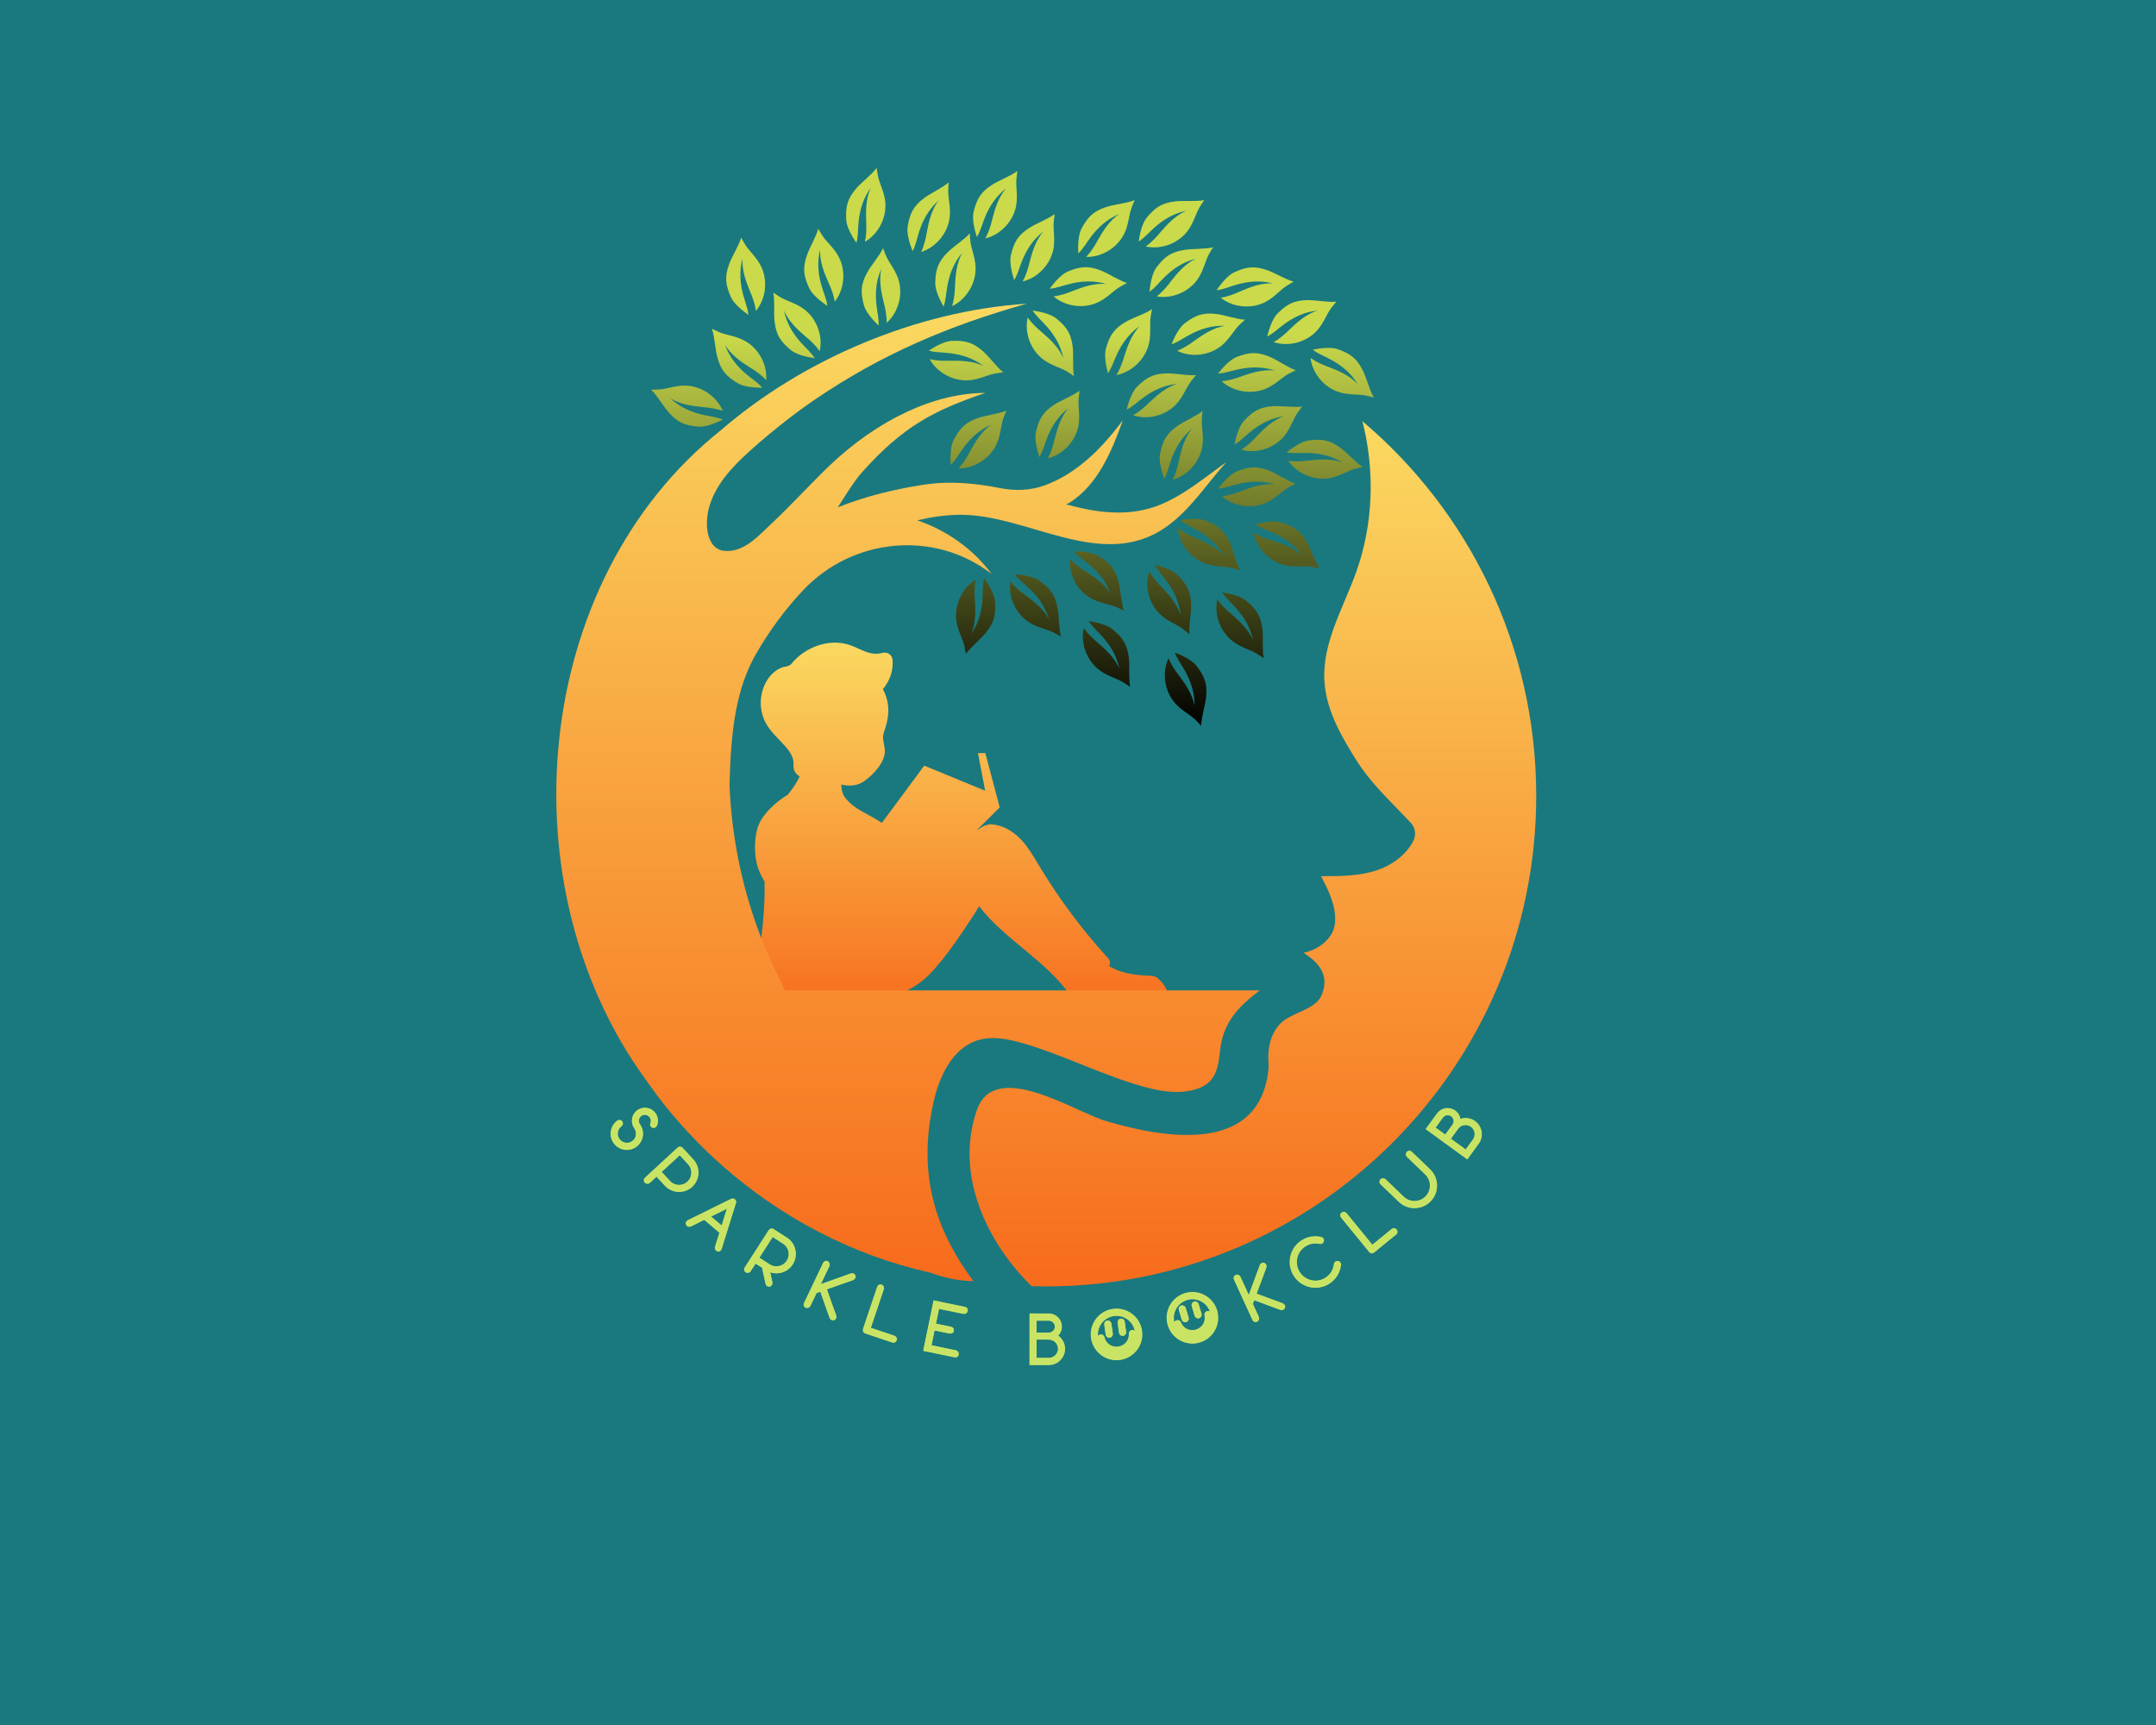 <?xml version="1.0" encoding="UTF-8" standalone="no" ?>
<!DOCTYPE svg PUBLIC "-//W3C//DTD SVG 1.1//EN" "http://www.w3.org/Graphics/SVG/1.1/DTD/svg11.dtd">
<svg xmlns="http://www.w3.org/2000/svg" xmlns:xlink="http://www.w3.org/1999/xlink" version="1.1" width="1280" height="1024" viewBox="0 0 1280 1024" xml:space="preserve">
<desc>Created with Fabric.js 5.3.0</desc>
<defs>
</defs>
<g transform="matrix(1 0 0 1 640 512)" id="background-logo"  >
<rect style="stroke: none; stroke-width: 0; stroke-dasharray: none; stroke-linecap: butt; stroke-dashoffset: 0; stroke-linejoin: miter; stroke-miterlimit: 4; fill: rgb(26,121,126); fill-rule: nonzero; opacity: 1;"  paint-order="stroke"  x="-640" y="-512" rx="0" ry="0" width="1280" height="1024" />
</g>
<g transform="matrix(3.665 0 0 3.665 621.169 431.648)" id="logo-logo"  >
<g style=""  paint-order="stroke"   >
		<g transform="matrix(0.487 0 0 0.487 -13.634 16.823)"  >
<linearGradient id="SVGID_4_992454" gradientUnits="userSpaceOnUse" gradientTransform="matrix(1 0 0 1 433.749 394.728)"  x1="0" y1="0" x2="0" y2="125">
<stop offset="0%" style="stop-color:rgb(250,217,97);stop-opacity: 1"/>
<stop offset="100%" style="stop-color:rgb(247,107,28);stop-opacity: 1"/>
</linearGradient>
<path style="stroke: none; stroke-width: 1; stroke-dasharray: none; stroke-linecap: butt; stroke-dashoffset: 0; stroke-linejoin: miter; stroke-miterlimit: 4; fill: url(#SVGID_4_992454); fill-rule: nonzero; opacity: 1;"  paint-order="stroke"  transform=" translate(-502.646, -457.38)" d="M 571.543 513.948 C 571.543 513.948 571.571 509.207 567.44 506.157 C 566.458 505.432 565.067 505.509 563.819 505.452 C 559.648 505.263 555.072 504.535 551.567 502.303 C 551.803 501.809 551.921 501.289 551.791 500.766 C 551.647 500.188 551.223 499.716 550.815 499.266 C 542.319 489.902 534.775 479.763 528.321 469.033 C 526.41 465.857 524.567 462.592 521.937 459.919 C 519.306 457.246 515.729 455.184 511.86 455.141 L 509.947 455.646 C 509.116 456.125 508.317 456.646 507.498 457.142 L 515.155 449.53 L 510.372 431.475 L 507.927 431.475 L 510.298 443.974 L 490.055 435.642 L 475.941 454.705 C 473.906 453.263 471.536 452.106 469.344 450.876 C 467.106 449.62 464.884 447.917 463.447 445.9 C 463.357 445.732 463.249 445.573 463.17 445.398 C 462.66 444.275 462.466 443.105 462.463 441.918 C 465.016 442.552 467.753 442.423 470.006 440.844 C 473.23 438.586 477.138 434.404 476.951 430.473 C 476.909 429.581 476.316 427.144 476.335 426.251 C 476.36 425.119 476.806 424.029 477.15 422.936 C 478.63 418.227 478.427 414.26 476.295 410.184 C 478.649 407.44 479.876 403.779 479.488 400.288 C 479.317 398.752 477.671 397.679 476.113 398.149 C 474.83 398.536 473.352 398.513 472.036 398.197 C 469.78 397.655 467.781 396.439 465.613 395.64 C 458.715 393.098 450.455 396.11 445.924 401.704 C 445.489 402.24 444.827 402.564 444.121 402.659 C 441.459 403.016 439.151 405.009 437.759 407.265 C 435.048 411.658 434.96 417.387 437.535 421.824 C 438.463 423.423 439.693 424.835 440.983 426.195 L 440.983 426.195 C 440.996 426.208 441.008 426.22 441.021 426.233 C 441.397 426.629 441.776 427.021 442.156 427.41 L 442.401 427.661 C 444.702 430.064 446.48 432.186 446.557 434.663 C 446.58 435.396 446.507 436.143 446.689 436.855 C 446.947 437.858 447.707 438.672 448.615 439.255 C 447.733 441.072 446.657 442.789 445.362 444.403 C 445.131 444.692 444.882 445.013 444.634 445.337 C 440.988 447.482 436.451 451.499 434.93 455.484 C 433.258 459.866 433.492 466.088 434.815 469.831 C 435.354 471.355 436.106 472.793 436.936 474.196 C 437.157 484.361 435.828 492.727 434.695 503.014 C 434.632 503.588 434.578 504.197 434.85 504.712 C 435.3 505.564 436.434 505.822 437.43 505.97 C 437.979 506.052 438.534 506.095 439.085 506.167 C 440.326 510.5 444.555 515.217 449.325 517.378 C 459.228 521.863 465.557 519.941 471.485 516.923 C 475.353 514.954 479.236 513.394 482.765 511.276 C 485.901 509.706 488.872 507.957 491.433 505.419 C 497.107 499.797 504.124 489.152 508.317 482.409 C 516.864 493.587 530.729 500.536 538.664 512.144 C 539.398 511.787 540.107 511.384 540.803 510.963 C 541.764 513.381 541.832 515.437 542.295 515.607 C 542.929 515.841 567.805 515.819 568.467 515.819 C 568.467 515.819 568.459 515.049 568.202 513.948 C 570.101 513.948 571.401 513.948 571.543 513.948 z" stroke-linecap="round" />
</g>
		<g transform="matrix(0.487 0 0 0.487 33.47 20.518)"  >
<linearGradient id="SVGID_4_992455" gradientUnits="userSpaceOnUse" gradientTransform="matrix(1 0 0 1 505.176 321.089)"  x1="0" y1="0" x2="0" y2="288">
<stop offset="0%" style="stop-color:rgb(250,217,97);stop-opacity: 1"/>
<stop offset="100%" style="stop-color:rgb(247,107,28);stop-opacity: 1"/>
</linearGradient>
<path style="stroke: none; stroke-width: 1; stroke-dasharray: none; stroke-linecap: butt; stroke-dashoffset: 0; stroke-linejoin: miter; stroke-miterlimit: 4; fill: url(#SVGID_4_992455); fill-rule: nonzero; opacity: 1;"  paint-order="stroke"  transform=" translate(-599.416, -464.97)" d="M 635.843 321.089 C 640.058 337.55 639.498 355.292 633.762 371.3 C 629.493 383.198 622.477 394.751 623.197 407.37 C 623.704 416.814 628.533 425.405 633.549 433.409 C 638.609 441.511 644.629 446.893 651.918 454.629 C 653.434 456.238 653.799 458.624 652.811 460.601 C 650.558 465.108 646.051 468.51 641.205 470.253 C 635.149 472.414 628.533 472.414 622.076 472.414 C 624.611 477.216 627.172 482.392 626.745 487.808 C 626.318 493.223 621.116 496.932 616.287 497.866 C 619.008 499.813 625.651 503.869 622.29 511.926 C 620.155 517.075 612.125 517.555 608.363 521.637 C 603.294 527.16 604.779 534.674 604.645 536.142 C 602.031 564.956 570.585 559.761 550.709 553.892 C 539.904 550.717 513.519 533.002 507.569 550.29 C 500.286 571.447 510.557 593.831 525.791 608.771 C 527.365 608.825 528.912 608.851 530.487 608.851 C 620.582 608.851 693.657 535.777 693.657 445.681 C 693.657 395.738 671.22 351.023 635.843 321.089 z" stroke-linecap="round" />
</g>
		<g transform="matrix(0.487 0 0 0.487 -22.391 10.57)"  >
<linearGradient id="SVGID_4_992456" gradientUnits="userSpaceOnUse" gradientTransform="matrix(1 0 0 1 367.653 281.999)"  x1="0" y1="0" x2="0" y2="325">
<stop offset="0%" style="stop-color:rgb(250,217,97);stop-opacity: 1"/>
<stop offset="100%" style="stop-color:rgb(247,107,28);stop-opacity: 1"/>
</linearGradient>
<path style="stroke: none; stroke-width: 1; stroke-dasharray: none; stroke-linecap: butt; stroke-dashoffset: 0; stroke-linejoin: miter; stroke-miterlimit: 4; fill: url(#SVGID_4_992456); fill-rule: nonzero; opacity: 1;"  paint-order="stroke"  transform=" translate(-484.656, -444.534)" d="M 495.211 510.387 C 478.04 510.387 465.758 510.387 465.758 510.387 L 444.602 510.387 C 444.301 510.38 444.03 510.374 443.75 510.368 C 442.899 508.629 442.245 507.257 441.954 506.685 C 438.584 500.049 435.71 493.162 433.342 486.106 C 428.583 471.927 425.869 457.056 425.271 442.105 C 425.705 423.697 427.47 409.88 434.206 398.263 C 438.569 390.738 443.84 383.527 449.911 377.135 C 466.277 359.906 493.28 357.235 512.156 371.67 C 512.263 371.753 512.371 371.835 512.478 371.919 C 506.338 363.595 497.517 357.37 487.729 354.053 C 492.159 352.971 496.738 352.298 501.488 352.209 C 524.172 351.782 548.976 371.279 570.393 356.326 C 578.498 350.666 583.982 341.928 590.528 334.69 C 583.305 339.818 576.307 345.818 567.965 349.076 C 559.431 352.409 550.248 351.862 541.481 349.801 C 540.066 349.469 538.657 349.118 537.251 348.761 C 537.673 348.524 538.119 348.336 538.529 348.076 C 547.757 342.216 552.44 331.046 556.099 320.746 C 550.746 327.974 544.497 334.725 536.739 339.278 C 534.631 340.516 532.398 341.578 530.089 342.424 C 525.327 344.17 520.138 344.295 515.162 343.311 C 506.925 341.683 498.595 340.883 489.939 342.191 C 480.922 343.553 470.725 345.928 461.288 349.718 C 464.097 345.321 466.81 340.913 469.168 338.26 C 483.13 322.55 493.569 317.408 510.355 311.673 C 493.557 311.673 474.636 320.495 458.479 335.903 C 453.266 340.874 444.799 349.971 439.515 354.867 C 435.097 358.96 430.146 364.904 423.434 364.191 C 419.33 363.755 417.878 359.346 417.755 355.797 C 417.48 347.887 422.026 341.001 427.299 335.512 C 433.054 329.521 443.776 320.868 450.53 316.067 C 451.548 315.344 452.573 314.631 453.604 313.927 C 475.665 298.862 498.318 289.236 524.149 281.999 C 487.802 284.335 449.816 300.326 422.349 324.127 C 359.362 374.284 350.28 475.772 397.679 540.468 C 397.907 540.795 398.141 541.117 398.372 541.443 C 398.486 541.596 398.59 541.758 398.705 541.911 L 398.715 541.904 C 400.121 543.87 401.548 545.822 403.043 547.721 C 417.108 565.581 435.029 580.404 455.222 590.849 C 466.686 596.778 478.889 601.292 491.484 604.126 C 491.463 604.106 491.444 604.086 491.423 604.066 C 496.687 605.992 501.752 607.068 506.401 607.068 C 492.953 589.048 488.019 570.487 493.093 547.67 C 495.037 538.927 499.453 529.452 508.042 526.91 C 512.714 525.526 517.741 526.513 522.429 527.843 C 536.904 531.949 550.358 539.227 564.945 542.918 C 570.415 544.302 576.8 544.942 582.11 542.612 C 587.254 540.355 587.905 535.344 588.448 530.327 C 589.456 521.019 594.508 515.746 601.659 510.387 C 601.657 510.387 535.176 510.387 495.211 510.387 z" stroke-linecap="round" />
</g>
		<g transform="matrix(0.487 0 0 0.487 -5.47 -45.403)"  >
<linearGradient id="SVGID_2_2_2_8_992458" gradientUnits="userSpaceOnUse" gradientTransform="matrix(1 0 0 1 399.232 236.787)"  x1="120.186" y1="0" x2="120.186" y2="185.513">
<stop offset="30%" style="stop-color:rgb(202,218,75);stop-opacity: 1"/>
<stop offset="100%" style="stop-color:rgb(0,0,0);stop-opacity: 1"/>
</linearGradient>
<path style="stroke: none; stroke-width: 1; stroke-dasharray: none; stroke-linecap: butt; stroke-dashoffset: 0; stroke-linejoin: miter; stroke-miterlimit: 4; fill: url(#SVGID_2_2_2_8_992458); fill-rule: nonzero; opacity: 1;"  paint-order="stroke"  transform=" translate(-519.418, -329.543)" d="M 543.902 266.385 C 545.473 264.765 546.755 262.739 547.834 260.741 C 549.613 257.585 551.711 254.285 554.879 252.119 C 550.639 253.905 547.788 256.739 545.692 259.459 C 543.945 261.716 543.128 263.454 541.295 265.218 C 541.157 262.636 541.284 259.04 542.364 256.985 C 544.493 253.018 546.384 251.138 550.68 249.758 C 553.264 248.924 557.558 248.531 560.056 247.494 C 560.056 247.494 559.121 249.637 558.946 250.217 C 558.653 251.086 558.447 251.984 558.271 252.912 C 557.888 254.854 557.476 256.824 556.6 258.62 C 554.295 263.34 549.122 266.516 543.902 266.385 z M 477.578 288.276 C 477.609 286.02 477.151 283.667 476.564 281.474 C 475.692 277.959 474.953 274.12 475.771 270.37 C 473.912 274.58 473.783 278.598 474.126 282.014 C 474.404 284.854 475.002 286.678 474.88 289.219 C 473.008 287.437 470.631 284.737 470.005 282.502 C 468.831 278.157 468.916 275.493 471.095 271.539 C 472.403 269.158 475.257 265.922 476.362 263.453 C 476.362 263.453 477.154 265.653 477.424 266.194 C 477.807 267.027 478.274 267.821 478.783 268.616 C 479.837 270.29 480.89 272.005 481.486 273.911 C 483.049 278.925 481.466 284.785 477.578 288.276 z M 460.297 281.254 C 459.937 279.026 459.078 276.785 458.12 274.725 C 456.652 271.412 455.258 267.755 455.413 263.919 C 454.314 268.388 454.884 272.369 455.813 275.677 C 456.58 278.428 457.485 280.123 457.805 282.647 C 455.654 281.214 452.847 278.962 451.843 276.867 C 449.934 272.788 449.556 270.147 451.014 265.875 C 451.888 263.304 454.135 259.625 454.795 257.001 C 454.795 257.001 455.956 259.033 456.315 259.52 C 456.837 260.274 457.435 260.976 458.073 261.673 C 459.401 263.141 460.735 264.65 461.652 266.426 C 464.06 271.098 463.518 277.145 460.297 281.254 z M 455.286 297.742 C 453.999 295.887 452.257 294.237 450.504 292.792 C 447.749 290.437 444.914 287.74 443.399 284.213 C 444.335 288.718 446.567 292.063 448.833 294.646 C 450.712 296.796 452.26 297.934 453.638 300.073 C 451.078 299.708 447.573 298.888 445.763 297.432 C 442.28 294.576 440.8 292.357 440.273 287.875 C 439.952 285.179 440.393 280.891 439.856 278.24 C 439.856 278.24 441.78 279.572 442.315 279.856 C 443.111 280.311 443.953 280.687 444.83 281.04 C 446.662 281.791 448.517 282.577 450.11 283.783 C 454.299 286.958 456.42 292.646 455.286 297.742 z M 423.057 317.619 C 420.938 316.842 418.567 316.494 416.304 316.32 C 412.7 315.978 408.833 315.402 405.564 313.39 C 408.924 316.534 412.673 317.986 416.01 318.795 C 418.781 319.474 420.7 319.514 423.057 320.471 C 420.758 321.644 417.427 322.987 415.111 322.836 C 410.624 322.503 408.138 321.54 405.125 318.179 C 403.31 316.16 401.197 312.401 399.232 310.543 C 399.232 310.543 401.569 310.526 402.169 310.451 C 403.081 310.366 403.984 310.189 404.902 309.974 C 406.83 309.535 408.795 309.112 410.79 309.182 C 416.037 309.371 421.045 312.802 423.057 317.619 z M 437.49 307.348 C 435.95 305.697 433.99 304.313 432.049 303.134 C 428.986 301.197 425.794 298.933 423.786 295.659 C 425.364 299.985 428.054 302.977 430.667 305.209 C 432.834 307.069 434.529 307.973 436.2 309.893 C 433.618 309.9 430.037 309.591 428.038 308.408 C 424.183 306.08 422.398 304.096 421.229 299.734 C 420.521 297.11 420.335 292.8 419.421 290.253 C 419.421 290.253 421.514 291.295 422.084 291.5 C 422.937 291.836 423.823 292.087 424.74 292.311 C 426.659 292.792 428.605 293.303 430.355 294.269 C 434.953 296.811 437.872 302.139 437.49 307.348 z M 434.082 284.325 C 433.775 282.087 432.97 279.827 432.063 277.745 C 430.675 274.397 429.371 270.708 429.616 266.874 C 428.413 271.319 428.888 275.315 429.737 278.645 C 430.437 281.413 431.301 283.129 431.561 285.661 C 429.447 284.179 426.698 281.863 425.745 279.745 C 423.936 275.621 423.621 272.971 425.178 268.732 C 426.112 266.18 428.442 262.55 429.163 259.941 C 429.163 259.941 430.274 261.999 430.621 262.495 C 431.124 263.261 431.704 263.977 432.325 264.688 C 433.616 266.187 434.912 267.726 435.786 269.523 C 438.079 274.251 437.395 280.287 434.082 284.325 z M 489.039 264.727 C 489.999 262.683 490.553 260.349 490.925 258.108 C 491.582 254.543 492.495 250.738 494.787 247.658 C 491.358 250.728 489.582 254.337 488.483 257.593 C 487.564 260.296 487.356 262.206 486.196 264.471 C 485.228 262.074 484.181 258.631 484.534 256.335 C 485.259 251.89 486.437 249.496 490.051 246.792 C 492.223 245.162 496.155 243.391 498.18 241.598 C 498.18 241.598 497.992 243.929 498.014 244.535 C 498.019 245.452 498.116 246.369 498.25 247.304 C 498.519 249.266 498.769 251.264 498.524 253.248 C 497.877 258.463 494.017 263.151 489.039 264.727 z M 470.335 261.35 C 470.827 259.147 470.861 256.748 470.736 254.479 C 470.602 250.857 470.665 246.945 472.232 243.44 C 469.553 247.182 468.605 251.091 468.24 254.508 C 467.931 257.346 468.143 259.256 467.504 261.719 C 466.038 259.59 464.267 256.458 464.112 254.14 C 463.853 249.643 464.481 247.05 467.421 243.625 C 469.187 241.561 472.639 238.978 474.225 236.787 C 474.225 236.787 474.549 239.104 474.702 239.69 C 474.907 240.584 475.201 241.458 475.535 242.341 C 476.224 244.197 476.903 246.093 477.095 248.083 C 477.598 253.314 474.851 258.729 470.335 261.35 z M 567.387 279.509 C 569.177 278.136 570.74 276.319 572.098 274.5 C 574.317 271.639 576.872 268.681 580.322 267.001 C 575.867 268.149 572.634 270.536 570.164 272.921 C 568.108 274.898 567.047 276.498 564.977 277.975 C 565.216 275.402 565.864 271.865 567.231 269.99 C 569.914 266.377 572.059 264.794 576.51 264.055 C 579.188 263.607 583.494 263.842 586.116 263.181 C 586.116 263.181 584.88 265.164 584.622 265.711 C 584.206 266.528 583.872 267.387 583.562 268.278 C 582.901 270.142 582.207 272.031 581.08 273.679 C 578.113 278.011 572.533 280.398 567.387 279.509 z M 563.713 262.908 C 565.567 261.622 567.216 259.882 568.659 258.131 C 571.012 255.378 573.706 252.546 577.232 251.032 C 572.727 251.967 569.384 254.197 566.803 256.461 C 564.654 258.337 563.518 259.884 561.38 261.261 C 561.742 258.702 562.558 255.201 564.013 253.392 C 566.866 249.912 569.084 248.433 573.566 247.908 C 576.262 247.588 580.552 248.029 583.203 247.494 C 583.203 247.494 581.873 249.416 581.589 249.95 C 581.135 250.746 580.76 251.588 580.408 252.463 C 579.658 254.294 578.875 256.147 577.67 257.74 C 574.499 261.925 568.812 264.042 563.713 262.908 z M 547.807 281.501 C 549.618 280.662 551.182 279.394 552.704 278.13 C 553.427 277.522 554.153 276.956 554.928 276.467 C 555.43 276.128 557.507 275.056 557.507 275.056 C 554.917 274.284 551.341 271.879 548.812 270.894 C 544.611 269.252 541.958 269.516 537.805 271.247 C 535.67 272.16 533.303 274.867 531.78 276.956 C 534.314 276.745 536.044 275.913 538.822 275.266 C 542.164 274.481 546.162 274.083 550.576 275.375 C 546.753 275.054 543.044 276.289 539.674 277.613 C 537.576 278.481 535.304 279.242 533.063 279.506 C 537.027 282.903 543.04 283.706 547.807 281.501 z M 573.934 315.314 C 575.294 313.852 576.261 312.087 577.192 310.341 C 577.631 309.505 578.089 308.706 578.622 307.96 C 578.958 307.456 580.475 305.678 580.475 305.678 C 577.786 305.943 573.565 305.07 570.851 305.116 C 566.341 305.185 563.986 306.432 560.796 309.607 C 559.166 311.259 557.999 314.661 557.379 317.171 C 559.645 316.017 560.932 314.593 563.259 312.942 C 566.055 310.951 569.606 309.07 574.18 308.596 C 570.52 309.745 567.554 312.291 564.935 314.792 C 563.322 316.389 561.506 317.954 559.532 319.046 C 564.487 320.69 570.356 319.158 573.934 315.314 z M 603.834 348.124 C 605.654 347.301 607.229 346.047 608.763 344.797 C 609.49 344.197 610.222 343.637 611.002 343.155 C 611.507 342.821 613.594 341.768 613.594 341.768 C 611.011 340.972 607.456 338.534 604.937 337.527 C 600.751 335.846 598.096 336.085 593.927 337.779 C 591.785 338.672 589.392 341.357 587.85 343.431 C 590.386 343.244 592.123 342.428 594.908 341.807 C 598.256 341.052 602.258 340.691 606.66 342.023 C 602.84 341.668 599.12 342.868 595.738 344.161 C 593.633 345.009 591.353 345.75 589.11 345.993 C 593.043 349.426 599.048 350.284 603.834 348.124 z M 609.712 326.078 C 610.999 324.55 611.878 322.74 612.723 320.951 C 613.121 320.095 613.539 319.274 614.035 318.503 C 614.346 317.984 615.775 316.134 615.775 316.134 C 613.101 316.53 608.843 315.864 606.135 316.042 C 601.633 316.331 599.342 317.692 596.311 321.019 C 594.764 322.749 593.764 326.204 593.268 328.74 C 595.474 327.477 596.69 325.992 598.934 324.23 C 601.629 322.104 605.084 320.052 609.629 319.355 C 606.03 320.682 603.192 323.37 600.698 325.995 C 599.165 327.669 597.428 329.321 595.51 330.508 C 600.538 331.908 606.326 330.092 609.712 326.078 z M 588.944 295.899 C 590.493 294.638 591.695 293.024 592.858 291.424 C 593.408 290.657 593.973 289.928 594.603 289.263 C 595.006 288.811 596.755 287.26 596.755 287.26 C 594.054 287.151 589.995 285.703 587.301 285.372 C 582.825 284.817 580.32 285.727 576.721 288.43 C 574.878 289.841 573.252 293.049 572.291 295.449 C 574.695 294.619 576.166 293.387 578.699 292.074 C 581.744 290.488 585.52 289.116 590.116 289.279 C 586.333 289.912 583.043 292.023 580.103 294.138 C 578.285 295.496 576.27 296.795 574.164 297.603 C 578.844 299.917 584.869 299.211 588.944 295.899 z M 603.478 281.407 C 605.258 280.5 606.772 279.175 608.247 277.855 C 608.946 277.221 609.651 276.628 610.407 276.11 C 610.896 275.753 612.932 274.605 612.932 274.605 C 610.315 273.929 606.651 271.659 604.088 270.77 C 599.828 269.285 597.188 269.648 593.101 271.533 C 591.003 272.525 588.738 275.318 587.294 277.462 C 589.818 277.157 591.516 276.261 594.268 275.511 C 597.578 274.602 601.559 274.055 606.017 275.182 C 602.186 275.004 598.525 276.375 595.206 277.824 C 593.143 278.77 590.9 279.615 588.671 279.963 C 592.759 283.209 598.798 283.787 603.478 281.407 z M 628.091 311.38 C 629.996 311.978 632.005 312.092 633.982 312.182 C 634.925 312.219 635.844 312.289 636.747 312.449 C 637.346 312.536 639.603 313.141 639.603 313.141 C 638.207 310.827 637.181 306.641 635.973 304.211 C 633.971 300.169 631.832 298.579 627.594 297.064 C 625.401 296.303 621.828 296.712 619.296 297.232 C 621.312 298.781 623.151 299.33 625.642 300.722 C 628.642 302.389 631.867 304.786 634.262 308.712 C 631.651 305.903 628.076 304.319 624.693 303.03 C 622.557 302.261 620.364 301.294 618.529 299.982 C 619.175 305.162 623.082 309.802 628.091 311.38 z M 620.644 290.937 C 621.993 289.469 622.95 287.7 623.87 285.951 C 624.304 285.113 624.757 284.312 625.285 283.564 C 625.618 283.059 627.123 281.275 627.123 281.275 C 624.44 281.55 620.224 280.692 617.517 280.747 C 613.017 280.833 610.673 282.089 607.505 285.276 C 605.887 286.935 604.739 290.342 604.133 292.854 C 606.388 291.692 607.666 290.262 609.979 288.603 C 612.76 286.601 616.293 284.707 620.855 284.216 C 617.209 285.379 614.262 287.936 611.661 290.447 C 610.06 292.051 608.255 293.622 606.291 294.722 C 611.243 296.349 617.093 294.795 620.644 290.937 z M 564.763 295.384 C 565.246 293.439 565.24 291.421 565.211 289.437 C 565.191 288.491 565.205 287.567 565.311 286.653 C 565.363 286.048 565.831 283.75 565.831 283.75 C 563.604 285.296 559.486 286.594 557.133 287.96 C 553.217 290.224 551.758 292.467 550.5 296.806 C 549.871 299.049 550.494 302.599 551.165 305.099 C 552.591 302.981 553.029 301.105 554.269 298.523 C 555.754 295.413 557.953 292.031 561.729 289.381 C 559.081 292.176 557.714 295.855 556.63 299.324 C 555.99 301.511 555.157 303.768 553.957 305.689 C 559.09 304.708 563.489 300.499 564.763 295.384 z M 507.145 270.045 C 507.114 268.044 506.591 266.097 506.055 264.189 C 505.794 263.28 505.571 262.385 505.439 261.476 C 505.334 260.878 505.198 258.539 505.198 258.539 C 503.441 260.602 499.792 262.908 497.866 264.829 C 494.66 268.017 493.824 270.556 493.718 275.067 C 493.685 277.394 495.197 280.661 496.485 282.903 C 497.322 280.494 497.265 278.571 497.802 275.761 C 498.442 272.378 499.702 268.55 502.675 265.025 C 500.83 268.401 500.451 272.303 500.291 275.93 C 500.232 278.205 500.005 280.597 499.336 282.759 C 504.048 280.499 507.223 275.309 507.145 270.045 z M 505.024 307.406 C 507.021 307.253 508.933 306.612 510.806 305.961 C 511.697 305.645 512.578 305.368 513.477 305.181 C 514.068 305.04 516.395 304.762 516.395 304.762 C 514.229 303.133 511.706 299.63 509.672 297.824 C 506.296 294.817 503.711 294.137 499.201 294.306 C 496.876 294.415 493.704 296.123 491.544 297.546 C 493.999 298.234 495.916 298.061 498.754 298.426 C 502.17 298.859 506.068 299.884 509.767 302.637 C 506.285 301 502.367 300.859 498.736 300.921 C 496.461 301.001 494.058 300.919 491.86 300.383 C 494.401 304.95 499.774 307.804 505.024 307.406 z M 514.085 328.7 C 514.933 326.886 515.316 324.906 515.67 322.955 C 515.833 322.024 516.025 321.121 516.304 320.246 C 516.471 319.662 517.374 317.499 517.374 317.499 C 514.891 318.584 510.6 319.058 508.027 319.94 C 503.749 321.401 501.885 323.318 499.815 327.328 C 498.766 329.405 498.693 333.006 498.87 335.588 C 500.677 333.788 501.468 332.034 503.182 329.742 C 505.239 326.981 508.049 324.091 512.264 322.225 C 509.127 324.452 507.077 327.794 505.345 330.986 C 504.296 333.005 503.043 335.057 501.496 336.708 C 506.722 336.742 511.849 333.467 514.085 328.7 z M 582.577 329.293 C 582.89 327.316 582.708 325.308 582.507 323.336 C 582.405 322.396 582.339 321.476 582.365 320.558 C 582.364 319.951 582.631 317.623 582.631 317.623 C 580.546 319.354 576.556 321.001 574.329 322.564 C 570.624 325.155 569.365 327.514 568.488 331.94 C 568.057 334.226 568.986 337.705 569.871 340.135 C 571.108 337.905 571.382 336 572.393 333.323 C 573.603 330.1 575.501 326.544 579.033 323.581 C 576.637 326.591 575.594 330.37 574.816 333.916 C 574.368 336.147 573.733 338.466 572.704 340.481 C 577.734 339.062 581.752 334.493 582.577 329.293 z M 583.635 368.401 C 585.522 369.07 587.529 369.258 589.505 369.421 C 590.447 369.492 591.364 369.596 592.262 369.789 C 592.859 369.899 595.098 370.588 595.098 370.588 C 593.778 368.221 592.888 363.997 591.759 361.522 C 589.888 357.406 587.8 355.737 583.609 354.065 C 581.44 353.223 577.85 353.501 575.299 353.927 C 577.266 355.551 579.088 356.168 581.535 357.651 C 584.483 359.43 587.631 361.946 589.899 365.961 C 587.378 363.055 583.853 361.339 580.509 359.925 C 578.397 359.077 576.234 358.029 574.441 356.649 C 574.917 361.853 578.674 366.639 583.635 368.401 z M 592.713 394.251 C 594.306 395.465 596.16 396.26 597.991 397.021 C 598.867 397.378 599.709 397.758 600.505 398.217 C 601.04 398.504 602.963 399.845 602.963 399.845 C 602.425 397.194 602.864 392.912 602.543 390.217 C 602.015 385.737 600.535 383.512 597.053 380.64 C 595.244 379.175 591.741 378.336 589.182 377.957 C 590.56 380.102 592.108 381.247 593.986 383.406 C 596.251 385.999 598.483 389.353 599.42 393.858 C 597.905 390.327 595.07 387.617 592.317 385.249 C 590.564 383.795 588.823 382.137 587.536 380.277 C 586.405 385.362 588.526 391.056 592.713 394.251 z M 573.344 414.625 C 574.637 416.154 576.276 417.33 577.9 418.469 C 578.678 419.007 579.417 419.559 580.096 420.18 C 580.556 420.575 582.144 422.3 582.144 422.3 C 582.192 419.596 583.545 415.51 583.813 412.809 C 584.266 408.32 583.3 405.828 580.521 402.271 C 579.071 400.45 575.832 398.875 573.416 397.953 C 574.298 400.344 575.562 401.797 576.929 404.31 C 578.581 407.331 580.036 411.088 579.978 415.69 C 579.261 411.914 577.079 408.656 574.901 405.749 C 573.504 403.951 572.162 401.957 571.307 399.863 C 569.104 404.583 569.945 410.601 573.344 414.625 z M 548.293 403.79 C 549.886 405.004 551.74 405.799 553.571 406.56 C 554.447 406.917 555.289 407.297 556.085 407.756 C 556.62 408.043 558.543 409.384 558.543 409.384 C 558.005 406.733 558.444 402.451 558.123 399.756 C 557.595 395.276 556.115 393.051 552.633 390.179 C 550.824 388.714 547.321 387.875 544.762 387.497 C 546.14 389.641 547.688 390.786 549.566 392.945 C 551.831 395.538 554.063 398.892 555 403.397 C 553.485 399.866 550.651 397.156 547.897 394.788 C 546.144 393.334 544.403 391.676 543.116 389.817 C 541.985 394.901 544.106 400.595 548.293 403.79 z M 609.952 368.917 C 611.894 369.389 613.905 369.369 615.883 369.327 C 616.826 369.301 617.747 369.31 618.658 369.41 C 619.262 369.457 621.555 369.912 621.555 369.912 C 620.002 367.69 618.687 363.571 617.313 361.221 C 615.035 357.311 612.792 355.864 608.46 354.631 C 606.221 354.015 602.685 354.663 600.197 355.351 C 602.315 356.767 604.188 357.194 606.768 358.419 C 609.876 359.888 613.259 362.07 615.921 365.838 C 613.121 363.201 609.446 361.856 605.982 360.792 C 603.799 360.164 601.544 359.344 599.624 358.153 C 600.628 363.292 604.847 367.673 609.952 368.917 z M 624.909 339.961 C 626.873 339.618 628.706 338.795 630.498 337.965 C 631.35 337.564 632.196 337.203 633.069 336.931 C 633.64 336.733 635.919 336.233 635.919 336.233 C 633.613 334.813 630.769 331.557 628.576 329.948 C 624.935 327.268 622.306 326.836 617.853 327.437 C 615.56 327.768 612.584 329.777 610.582 331.405 C 613.084 331.857 614.966 331.5 617.815 331.594 C 621.243 331.699 625.207 332.35 629.142 334.745 C 625.531 333.444 621.634 333.678 618.041 334.087 C 615.794 334.384 613.405 334.533 611.174 334.208 C 614.14 338.525 619.745 340.861 624.909 339.961 z M 603.71 310.201 C 605.553 309.419 607.16 308.202 608.726 306.987 C 609.47 306.403 610.216 305.86 611.009 305.396 C 611.523 305.073 613.639 304.068 613.639 304.068 C 611.067 303.215 607.556 300.702 605.052 299.64 C 600.892 297.869 598.224 298.05 594.005 299.649 C 591.837 300.494 589.377 303.124 587.785 305.162 C 590.332 305.03 592.093 304.254 594.899 303.695 C 598.274 303.014 602.295 302.742 606.679 304.17 C 602.857 303.73 599.099 304.847 595.678 306.064 C 593.548 306.865 591.245 307.555 588.991 307.748 C 592.858 311.264 598.862 312.253 603.71 310.201 z M 545.562 379.946 C 547.303 380.919 549.245 381.439 551.159 381.928 C 552.073 382.156 552.958 382.411 553.807 382.751 C 554.375 382.958 556.46 384.01 556.46 384.01 C 555.564 381.459 555.407 377.15 554.718 374.524 C 553.579 370.158 551.809 368.167 547.973 365.822 C 545.983 364.632 542.407 364.307 539.827 364.301 C 541.484 366.229 543.171 367.14 545.324 369.009 C 547.92 371.252 550.588 374.255 552.135 378.586 C 550.15 375.304 546.976 373.027 543.929 371.077 C 541.997 369.89 540.048 368.498 538.52 366.84 C 538.103 372.045 540.984 377.384 545.562 379.946 z M 568.651 385.352 C 570.114 386.708 571.878 387.672 573.622 388.599 C 574.457 389.036 575.256 389.493 576.002 390.024 C 576.505 390.359 578.282 391.873 578.282 391.873 C 578.014 389.183 578.878 384.959 578.828 382.245 C 578.752 377.734 577.503 375.381 574.328 372.197 C 572.676 370.57 569.277 369.41 566.771 368.796 C 567.927 371.059 569.351 372.344 571.002 374.668 C 572.995 377.46 574.879 381.008 575.359 385.582 C 574.206 381.924 571.659 378.962 569.158 376.348 C 567.561 374.738 565.996 372.926 564.903 370.954 C 563.269 375.913 564.808 381.781 568.651 385.352 z M 500.72 387.248 C 500.968 389.23 501.7 391.102 502.441 392.934 C 502.8 393.806 503.118 394.669 503.348 395.555 C 503.518 396.136 503.906 398.44 503.906 398.44 C 505.435 396.199 508.823 393.506 510.536 391.387 C 513.388 387.869 513.947 385.258 513.564 380.774 C 513.345 378.463 511.485 375.391 509.958 373.312 C 509.384 375.794 509.649 377.694 509.417 380.54 C 509.145 383.966 508.303 387.902 505.72 391.728 C 507.195 388.175 507.151 384.264 506.918 380.65 C 506.73 378.388 506.698 375.99 507.131 373.773 C 502.678 376.538 500.073 382.038 500.72 387.248 z M 541.352 322.52 C 541.718 320.556 541.591 318.548 541.443 316.575 C 541.367 315.634 541.326 314.713 541.377 313.798 C 541.393 313.193 541.723 310.879 541.723 310.879 C 539.592 312.542 535.559 314.062 533.291 315.552 C 529.518 318.023 528.195 320.337 527.198 324.726 C 526.705 326.994 527.539 330.493 528.357 332.944 C 529.654 330.757 529.98 328.866 531.063 326.227 C 532.36 323.048 534.354 319.559 537.965 316.712 C 535.488 319.641 534.344 323.379 533.469 326.893 C 532.96 329.105 532.263 331.398 531.18 333.377 C 536.245 332.116 540.385 327.681 541.352 322.52 z M 533.025 263.747 C 533.402 261.787 533.287 259.777 533.15 257.803 C 533.08 256.862 533.044 255.941 533.1 255.027 C 533.119 254.422 533.463 252.11 533.463 252.11 C 531.322 253.76 527.281 255.257 525.004 256.734 C 521.217 259.184 519.881 261.49 518.859 265.873 C 518.353 268.138 519.167 271.641 519.972 274.097 C 521.281 271.918 521.617 270.028 522.716 267.395 C 524.031 264.224 526.044 260.747 529.671 257.921 C 527.178 260.835 526.012 264.567 525.117 268.075 C 524.596 270.284 523.886 272.574 522.792 274.546 C 527.864 273.314 532.029 268.903 533.025 263.747 z M 520.613 249.433 C 520.991 247.472 520.875 245.463 520.739 243.489 C 520.668 242.547 520.633 241.627 520.689 240.712 C 520.707 240.107 521.051 237.795 521.051 237.795 C 518.911 239.445 514.87 240.943 512.593 242.42 C 508.805 244.869 507.47 247.175 506.448 251.558 C 505.942 253.823 506.755 257.327 507.56 259.783 C 508.87 257.603 509.206 255.713 510.304 253.081 C 511.619 249.91 513.633 246.433 517.26 243.606 C 514.766 246.521 513.601 250.252 512.706 253.761 C 512.185 255.97 511.475 258.259 510.38 260.231 C 515.453 258.999 519.617 254.589 520.613 249.433 z M 524.912 387.907 C 526.591 388.986 528.497 389.625 530.379 390.232 C 531.278 390.516 532.145 390.825 532.973 391.217 C 533.527 391.459 535.544 392.638 535.544 392.638 C 534.808 390.037 534.92 385.728 534.396 383.066 C 533.531 378.639 531.888 376.542 528.203 373.965 C 526.29 372.653 522.738 372.107 520.161 371.942 C 521.696 373.967 523.324 374.982 525.358 376.98 C 527.811 379.379 530.288 382.54 531.562 386.958 C 529.785 383.56 526.757 381.091 523.835 378.957 C 521.98 377.652 520.121 376.142 518.698 374.393 C 517.956 379.561 520.5 385.066 524.912 387.907 z M 529.616 300.482 C 531.208 301.687 533.061 302.471 534.891 303.222 C 535.767 303.574 536.608 303.949 537.403 304.404 C 537.938 304.688 539.859 306.019 539.859 306.019 C 539.324 303.369 539.767 299.08 539.448 296.384 C 538.924 291.903 537.446 289.685 533.967 286.831 C 532.16 285.375 528.659 284.557 526.101 284.193 C 527.477 286.332 529.023 287.469 530.899 289.618 C 533.161 292.2 535.39 295.544 536.323 300.048 C 534.81 296.522 531.979 293.827 529.228 291.473 C 527.477 290.029 525.738 288.379 524.453 286.525 C 523.317 291.622 525.433 297.309 529.616 300.482 z" stroke-linecap="round" />
</g>
</g>
</g>
<g transform="matrix(1.122 1.56 -1.56 1.122 376.729 669.709)" id="text-logo-0"  >
<g style=""  paint-order="stroke"   >
		<g transform="matrix(1 0 0 1 0 0)" id="text-logo-0-path-0"  >
<filter id="SVGID_992459" y="-194.124%" height="488.247%" x="-311.687%" width="723.375%" >
	<feGaussianBlur in="SourceAlpha" stdDeviation="12.572"></feGaussianBlur>
	<feOffset dx="0" dy="0" result="oBlur" ></feOffset>
	<feFlood flood-color="rgb(0,0,0)" flood-opacity="1"/>
	<feComposite in2="oBlur" operator="in" />
	<feMerge>
		<feMergeNode></feMergeNode>
		<feMergeNode in="SourceGraphic"></feMergeNode>
	</feMerge>
</filter>
<path style="stroke: rgb(201,228,101); stroke-width: 1.257; stroke-dasharray: none; stroke-linecap: butt; stroke-dashoffset: 0; stroke-linejoin: miter; stroke-miterlimit: 4; fill: rgb(171,188,96); fill-rule: nonzero; opacity: 1;filter: url(#SVGID_992459);"  paint-order="stroke"  transform=" translate(-5.16, 7.22)" d="M 5.16 -8.62 C 3.8 -8.62 2.68 -9.74 2.68 -11.1 C 2.68 -12.46 3.8 -13.57 5.16 -13.57 C 6.02 -13.57 6.83 -13.14 7.28 -12.4 C 7.41 -12.19 7.65 -12.13 7.86 -12.25 C 8.07 -12.38 8.13 -12.65 8 -12.83 C 7.41 -13.84 6.33 -14.44 5.16 -14.44 C 3.32 -14.44 1.82 -12.93 1.82 -11.1 C 1.82 -9.26 3.32 -7.76 5.16 -7.76 C 7.06 -7.76 8.6 -6.21 8.6 -4.31 C 8.6 -2.41 7.06 -0.87 5.16 -0.87 C 3.26 -0.87 1.71 -2.41 1.71 -4.31 C 1.71 -4.56 1.51 -4.74 1.28 -4.74 C 1.03 -4.74 0.85 -4.56 0.85 -4.31 C 0.85 -1.94 2.78 0 5.16 0 C 7.53 0 9.47 -1.94 9.47 -4.31 C 9.47 -6.68 7.53 -8.62 5.16 -8.62 Z" stroke-linecap="round" />
</g>
</g>
</g>
<g transform="matrix(1.302 1.412 -1.412 1.302 400.378 698.632)" id="text-logo-1"  >
<g style=""  paint-order="stroke"   >
		<g transform="matrix(1 0 0 1 0 0)" id="text-logo-1-path-0"  >
<filter id="SVGID_992460" y="-194.124%" height="488.247%" x="-258.101%" width="616.202%" >
	<feGaussianBlur in="SourceAlpha" stdDeviation="12.572"></feGaussianBlur>
	<feOffset dx="0" dy="0" result="oBlur" ></feOffset>
	<feFlood flood-color="rgb(0,0,0)" flood-opacity="1"/>
	<feComposite in2="oBlur" operator="in" />
	<feMerge>
		<feMergeNode></feMergeNode>
		<feMergeNode in="SourceGraphic"></feMergeNode>
	</feMerge>
</filter>
<path style="stroke: rgb(201,228,101); stroke-width: 1.257; stroke-dasharray: none; stroke-linecap: butt; stroke-dashoffset: 0; stroke-linejoin: miter; stroke-miterlimit: 4; fill: rgb(171,188,96); fill-rule: nonzero; opacity: 1;filter: url(#SVGID_992460);"  paint-order="stroke"  transform=" translate(-6.91, 7.22)" d="M 6.91 -14.44 L 2.06 -14.44 C 1.82 -14.44 1.63 -14.25 1.63 -14.01 L 1.63 -0.43 C 1.63 -0.19 1.82 0 2.06 0 C 2.29 0 2.5 -0.19 2.5 -0.43 L 2.5 -3.88 L 6.91 -3.88 C 9.82 -3.88 12.19 -6.25 12.19 -9.16 C 12.19 -12.07 9.82 -14.44 6.91 -14.44 Z M 2.5 -4.74 L 2.5 -13.57 L 6.91 -13.57 C 9.34 -13.57 11.33 -11.59 11.33 -9.16 C 11.33 -6.73 9.34 -4.74 6.91 -4.74 Z" stroke-linecap="round" />
</g>
</g>
</g>
<g transform="matrix(1.465 1.243 -1.243 1.465 426.354 723.498)" id="text-logo-2"  >
<g style=""  paint-order="stroke"   >
		<g transform="matrix(1 0 0 1 0 0)" id="text-logo-2-path-0"  >
<filter id="SVGID_992461" y="-194.124%" height="488.247%" x="-221.255%" width="542.511%" >
	<feGaussianBlur in="SourceAlpha" stdDeviation="12.572"></feGaussianBlur>
	<feOffset dx="0" dy="0" result="oBlur" ></feOffset>
	<feFlood flood-color="rgb(0,0,0)" flood-opacity="1"/>
	<feComposite in2="oBlur" operator="in" />
	<feMerge>
		<feMergeNode></feMergeNode>
		<feMergeNode in="SourceGraphic"></feMergeNode>
	</feMerge>
</filter>
<path style="stroke: rgb(201,228,101); stroke-width: 1.257; stroke-dasharray: none; stroke-linecap: butt; stroke-dashoffset: 0; stroke-linejoin: miter; stroke-miterlimit: 4; fill: rgb(171,188,96); fill-rule: nonzero; opacity: 1;filter: url(#SVGID_992461);"  paint-order="stroke"  transform=" translate(-6.646, 7.22)" d="M 12.85 -0.6 L 7.1 -14.17 C 7.03 -14.34 6.87 -14.44 6.7 -14.44 C 6.54 -14.44 6.37 -14.34 6.31 -14.17 L 0.43 -0.6 C 0.35 -0.39 0.43 -0.12 0.66 -0.04 C 0.87 0.06 1.11 -0.04 1.22 -0.27 L 3.2 -4.85 L 10.13 -4.85 L 12.07 -0.27 C 12.13 -0.1 12.29 0 12.46 0 C 12.52 0 12.58 -0.02 12.63 -0.04 C 12.85 -0.12 12.96 -0.37 12.85 -0.6 Z M 3.59 -5.71 L 6.7 -12.91 L 9.76 -5.71 Z" stroke-linecap="round" />
</g>
</g>
</g>
<g transform="matrix(1.616 1.04 -1.04 1.616 458.905 747.555)" id="text-logo-3"  >
<g style=""  paint-order="stroke"   >
		<g transform="matrix(1 0 0 1 0 0)" id="text-logo-3-path-0"  >
<filter id="SVGID_992462" y="-194.124%" height="488.247%" x="-258.101%" width="616.202%" >
	<feGaussianBlur in="SourceAlpha" stdDeviation="12.572"></feGaussianBlur>
	<feOffset dx="0" dy="0" result="oBlur" ></feOffset>
	<feFlood flood-color="rgb(0,0,0)" flood-opacity="1"/>
	<feComposite in2="oBlur" operator="in" />
	<feMerge>
		<feMergeNode></feMergeNode>
		<feMergeNode in="SourceGraphic"></feMergeNode>
	</feMerge>
</filter>
<path style="stroke: rgb(201,228,101); stroke-width: 1.257; stroke-dasharray: none; stroke-linecap: butt; stroke-dashoffset: 0; stroke-linejoin: miter; stroke-miterlimit: 4; fill: rgb(171,188,96); fill-rule: nonzero; opacity: 1;filter: url(#SVGID_992462);"  paint-order="stroke"  transform=" translate(-6.91, 7.22)" d="M 12.19 -9.16 C 12.19 -12.07 9.82 -14.44 6.91 -14.44 L 2.06 -14.44 C 1.82 -14.44 1.63 -14.25 1.63 -14.01 L 1.63 -0.43 C 1.63 -0.19 1.82 0 2.06 0 C 2.29 0 2.5 -0.19 2.5 -0.43 L 2.5 -3.88 L 5.76 -3.88 L 9.51 -0.12 C 9.59 -0.04 9.72 0 9.82 0 C 9.92 0 10.05 -0.04 10.13 -0.12 C 10.29 -0.29 10.29 -0.58 10.13 -0.74 L 6.97 -3.88 C 9.86 -3.92 12.19 -6.27 12.19 -9.16 Z M 2.5 -4.74 L 2.5 -13.57 L 6.91 -13.57 C 9.34 -13.57 11.33 -11.59 11.33 -9.16 C 11.33 -6.73 9.34 -4.74 6.91 -4.74 Z" stroke-linecap="round" />
</g>
</g>
</g>
<g transform="matrix(1.734 0.827 -0.827 1.734 492.515 766.157)" id="text-logo-4"  >
<g style=""  paint-order="stroke"   >
		<g transform="matrix(1 0 0 1 0 0)" id="text-logo-4-path-0"  >
<filter id="SVGID_992463" y="-194.124%" height="488.247%" x="-282.184%" width="664.368%" >
	<feGaussianBlur in="SourceAlpha" stdDeviation="12.572"></feGaussianBlur>
	<feOffset dx="0" dy="0" result="oBlur" ></feOffset>
	<feFlood flood-color="rgb(0,0,0)" flood-opacity="1"/>
	<feComposite in2="oBlur" operator="in" />
	<feMerge>
		<feMergeNode></feMergeNode>
		<feMergeNode in="SourceGraphic"></feMergeNode>
	</feMerge>
</filter>
<path style="stroke: rgb(201,228,101); stroke-width: 1.257; stroke-dasharray: none; stroke-linecap: butt; stroke-dashoffset: 0; stroke-linejoin: miter; stroke-miterlimit: 4; fill: rgb(171,188,96); fill-rule: nonzero; opacity: 1;filter: url(#SVGID_992463);"  paint-order="stroke"  transform=" translate(-6.425, 7.22)" d="M 11.1 -0.74 L 4.6 -7.22 L 11.1 -13.7 C 11.26 -13.86 11.26 -14.15 11.1 -14.32 C 10.93 -14.48 10.64 -14.48 10.48 -14.32 L 2.5 -6.31 L 2.5 -14.01 C 2.5 -14.25 2.29 -14.44 2.06 -14.44 C 1.82 -14.44 1.63 -14.25 1.63 -14.01 L 1.63 -0.43 C 1.63 -0.19 1.82 0 2.06 0 C 2.29 0 2.5 -0.19 2.5 -0.43 L 2.5 -5.1 L 4 -6.6 L 10.48 -0.12 C 10.56 -0.04 10.69 0 10.79 0 C 10.89 0 11.02 -0.04 11.1 -0.12 C 11.26 -0.29 11.26 -0.58 11.1 -0.74 Z" stroke-linecap="round" />
</g>
</g>
</g>
<g transform="matrix(1.821 0.612 -0.612 1.821 526.546 779.781)" id="text-logo-5"  >
<g style=""  paint-order="stroke"   >
		<g transform="matrix(1 0 0 1 0 0)" id="text-logo-5-path-0"  >
<filter id="SVGID_992464" y="-194.124%" height="488.247%" x="-282.184%" width="664.368%" >
	<feGaussianBlur in="SourceAlpha" stdDeviation="12.572"></feGaussianBlur>
	<feOffset dx="0" dy="0" result="oBlur" ></feOffset>
	<feFlood flood-color="rgb(0,0,0)" flood-opacity="1"/>
	<feComposite in2="oBlur" operator="in" />
	<feMerge>
		<feMergeNode></feMergeNode>
		<feMergeNode in="SourceGraphic"></feMergeNode>
	</feMerge>
</filter>
<path style="stroke: rgb(201,228,101); stroke-width: 1.257; stroke-dasharray: none; stroke-linecap: butt; stroke-dashoffset: 0; stroke-linejoin: miter; stroke-miterlimit: 4; fill: rgb(171,188,96); fill-rule: nonzero; opacity: 1;filter: url(#SVGID_992464);"  paint-order="stroke"  transform=" translate(-6.425, 7.22)" d="M 10.79 -0.87 L 2.5 -0.87 L 2.5 -14.01 C 2.5 -14.25 2.29 -14.44 2.06 -14.44 C 1.82 -14.44 1.63 -14.25 1.63 -14.01 L 1.63 -0.43 C 1.63 -0.19 1.82 0 2.06 0 L 10.79 0 C 11.04 0 11.22 -0.19 11.22 -0.43 C 11.22 -0.66 11.04 -0.87 10.79 -0.87 Z" stroke-linecap="round" />
</g>
</g>
</g>
<g transform="matrix(1.882 0.388 -0.388 1.882 561.494 789.066)" id="text-logo-6"  >
<g style=""  paint-order="stroke"   >
		<g transform="matrix(1 0 0 1 0 0)" id="text-logo-6-path-0"  >
<filter id="SVGID_992465" y="-194.124%" height="488.247%" x="-282.184%" width="664.368%" >
	<feGaussianBlur in="SourceAlpha" stdDeviation="12.572"></feGaussianBlur>
	<feOffset dx="0" dy="0" result="oBlur" ></feOffset>
	<feFlood flood-color="rgb(0,0,0)" flood-opacity="1"/>
	<feComposite in2="oBlur" operator="in" />
	<feMerge>
		<feMergeNode></feMergeNode>
		<feMergeNode in="SourceGraphic"></feMergeNode>
	</feMerge>
</filter>
<path style="stroke: rgb(201,228,101); stroke-width: 1.257; stroke-dasharray: none; stroke-linecap: butt; stroke-dashoffset: 0; stroke-linejoin: miter; stroke-miterlimit: 4; fill: rgb(171,188,96); fill-rule: nonzero; opacity: 1;filter: url(#SVGID_992465);"  paint-order="stroke"  transform=" translate(-6.425, 7.22)" d="M 10.79 -0.87 L 2.5 -0.87 L 2.5 -6.79 L 7.88 -6.79 C 8.13 -6.79 8.31 -6.97 8.31 -7.22 C 8.31 -7.47 8.13 -7.65 7.88 -7.65 L 2.5 -7.65 L 2.5 -13.57 L 10.79 -13.57 C 11.04 -13.57 11.22 -13.78 11.22 -14.01 C 11.22 -14.25 11.04 -14.44 10.79 -14.44 L 1.63 -14.44 L 1.63 0 L 10.79 0 C 11.04 0 11.22 -0.19 11.22 -0.43 C 11.22 -0.66 11.04 -0.87 10.79 -0.87 Z" stroke-linecap="round" />
</g>
</g>
</g>
<g transform="matrix(1.911 0.197 -0.197 1.911 594.164 807.805)" id="text-logo-7"  >
<g style=""  paint-order="stroke"   >
		<g transform="matrix(1 0 0 1 0 0)" id="text-logo-7-path-0"  >
<filter id="SVGID_992466" y="-40%" height="180%" x="-40%" width="180%" >
	<feGaussianBlur in="SourceAlpha" stdDeviation="12.572"></feGaussianBlur>
	<feOffset dx="0" dy="0" result="oBlur" ></feOffset>
	<feFlood flood-color="rgb(0,0,0)" flood-opacity="1"/>
	<feComposite in2="oBlur" operator="in" />
	<feMerge>
		<feMergeNode></feMergeNode>
		<feMergeNode in="SourceGraphic"></feMergeNode>
	</feMerge>
</filter>
<path style="stroke: rgb(201,228,101); stroke-width: 1.257; stroke-dasharray: none; stroke-linecap: butt; stroke-dashoffset: 0; stroke-linejoin: miter; stroke-miterlimit: 4; fill: rgb(171,188,96); fill-rule: nonzero; opacity: 1;filter: url(#SVGID_992466);"  paint-order="stroke"  transform=" translate(0, 0)" d="" stroke-linecap="round" />
</g>
</g>
</g>
<g transform="matrix(1.921 0.001 -0.001 1.921 621.75 795.046)" id="text-logo-8"  >
<g style=""  paint-order="stroke"   >
		<g transform="matrix(1 0 0 1 0 0)" id="text-logo-8-path-0"  >
<filter id="SVGID_992467" y="-194.124%" height="488.247%" x="-282.184%" width="664.368%" >
	<feGaussianBlur in="SourceAlpha" stdDeviation="12.572"></feGaussianBlur>
	<feOffset dx="0" dy="0" result="oBlur" ></feOffset>
	<feFlood flood-color="rgb(0,0,0)" flood-opacity="1"/>
	<feComposite in2="oBlur" operator="in" />
	<feMerge>
		<feMergeNode></feMergeNode>
		<feMergeNode in="SourceGraphic"></feMergeNode>
	</feMerge>
</filter>
<path style="stroke: rgb(201,228,101); stroke-width: 1.257; stroke-dasharray: none; stroke-linecap: butt; stroke-dashoffset: 0; stroke-linejoin: miter; stroke-miterlimit: 4; fill: rgb(171,188,96); fill-rule: nonzero; opacity: 1;filter: url(#SVGID_992467);"  paint-order="stroke"  transform=" translate(-6.425, 7.22)" d="M 8.66 -8.25 C 9.61 -8.85 10.25 -9.9 10.25 -11.1 C 10.25 -12.93 8.75 -14.44 6.91 -14.44 L 1.63 -14.44 L 1.63 0 L 6.91 0 C 9.28 0 11.22 -1.94 11.22 -4.31 C 11.22 -6.06 10.17 -7.57 8.66 -8.25 Z M 2.5 -0.87 L 2.5 -7.76 L 6.91 -7.76 C 8.81 -7.76 10.36 -6.21 10.36 -4.31 C 10.36 -2.41 8.81 -0.87 6.91 -0.87 Z M 2.5 -8.62 L 2.5 -13.57 L 6.91 -13.57 C 8.27 -13.57 9.39 -12.46 9.39 -11.1 C 9.39 -9.74 8.27 -8.62 6.91 -8.62 Z" stroke-linecap="round" />
</g>
</g>
</g>
<g transform="matrix(1.903 -0.266 0.266 1.903 662.878 792.153)" id="text-logo-9"  >
<g style=""  paint-order="stroke"   >
		<g transform="matrix(1 0 0 1 0 0)" id="text-logo-9-path-0"  >
<filter id="SVGID_992468" y="-194.124%" height="488.247%" x="-194.124%" width="488.247%" >
	<feGaussianBlur in="SourceAlpha" stdDeviation="12.572"></feGaussianBlur>
	<feOffset dx="0" dy="0" result="oBlur" ></feOffset>
	<feFlood flood-color="rgb(0,0,0)" flood-opacity="1"/>
	<feComposite in2="oBlur" operator="in" />
	<feMerge>
		<feMergeNode></feMergeNode>
		<feMergeNode in="SourceGraphic"></feMergeNode>
	</feMerge>
</filter>
<path style="stroke: rgb(201,228,101); stroke-width: 1.257; stroke-dasharray: none; stroke-linecap: butt; stroke-dashoffset: 0; stroke-linejoin: miter; stroke-miterlimit: 4; fill: rgb(171,188,96); fill-rule: nonzero; opacity: 1;filter: url(#SVGID_992468);"  paint-order="stroke"  transform=" translate(-8.15, 7.22)" d="M 8.15 0 C 12.13 0 15.37 -3.24 15.37 -7.22 C 15.37 -11.2 12.13 -14.44 8.15 -14.44 C 4.17 -14.44 0.93 -11.2 0.93 -7.22 C 0.93 -3.24 4.17 0 8.15 0 Z M 1.79 -7.22 C 1.79 -10.73 4.64 -13.57 8.15 -13.57 C 11.66 -13.57 14.5 -10.73 14.5 -7.22 C 14.5 -3.71 11.66 -0.87 8.15 -0.87 C 4.64 -0.87 1.79 -3.71 1.79 -7.22 Z M 2.81 -6.77 C 3.05 -4.02 5.34 -1.88 8.15 -1.88 C 10.95 -1.88 13.24 -4.02 13.49 -6.77 C 13.51 -7.03 13.29 -7.26 13.02 -7.26 C 12.77 -7.26 12.58 -7.08 12.56 -6.85 C 12.38 -4.52 10.52 -2.81 8.15 -2.81 C 5.78 -2.81 3.92 -4.52 3.73 -6.85 C 3.71 -7.08 3.53 -7.26 3.28 -7.26 C 3.01 -7.26 2.78 -7.03 2.81 -6.77 Z M 5.49 -7.59 C 5.49 -7.34 5.69 -7.14 5.94 -7.14 C 6.19 -7.14 6.42 -7.34 6.42 -7.59 L 6.42 -10.73 C 6.42 -10.97 6.19 -11.18 5.94 -11.18 C 5.69 -11.18 5.49 -10.97 5.49 -10.73 Z M 9.61 -7.59 C 9.61 -7.34 9.82 -7.14 10.07 -7.14 C 10.31 -7.14 10.54 -7.34 10.54 -7.59 L 10.54 -10.73 C 10.54 -10.97 10.31 -11.18 10.07 -11.18 C 9.82 -11.18 9.61 -10.97 9.61 -10.73 Z" stroke-linecap="round" />
</g>
</g>
</g>
<g transform="matrix(1.84 -0.553 0.553 1.84 707.943 782.29)" id="text-logo-10"  >
<g style=""  paint-order="stroke"   >
		<g transform="matrix(1 0 0 1 0 0)" id="text-logo-10-path-0"  >
<filter id="SVGID_992469" y="-194.124%" height="488.247%" x="-194.124%" width="488.247%" >
	<feGaussianBlur in="SourceAlpha" stdDeviation="12.572"></feGaussianBlur>
	<feOffset dx="0" dy="0" result="oBlur" ></feOffset>
	<feFlood flood-color="rgb(0,0,0)" flood-opacity="1"/>
	<feComposite in2="oBlur" operator="in" />
	<feMerge>
		<feMergeNode></feMergeNode>
		<feMergeNode in="SourceGraphic"></feMergeNode>
	</feMerge>
</filter>
<path style="stroke: rgb(201,228,101); stroke-width: 1.257; stroke-dasharray: none; stroke-linecap: butt; stroke-dashoffset: 0; stroke-linejoin: miter; stroke-miterlimit: 4; fill: rgb(171,188,96); fill-rule: nonzero; opacity: 1;filter: url(#SVGID_992469);"  paint-order="stroke"  transform=" translate(-8.15, 7.22)" d="M 8.15 0 C 12.13 0 15.37 -3.24 15.37 -7.22 C 15.37 -11.2 12.13 -14.44 8.15 -14.44 C 4.17 -14.44 0.93 -11.2 0.93 -7.22 C 0.93 -3.24 4.17 0 8.15 0 Z M 1.79 -7.22 C 1.79 -10.73 4.64 -13.57 8.15 -13.57 C 11.66 -13.57 14.5 -10.73 14.5 -7.22 C 14.5 -3.71 11.66 -0.87 8.15 -0.87 C 4.64 -0.87 1.79 -3.71 1.79 -7.22 Z M 2.81 -6.77 C 3.05 -4.02 5.34 -1.88 8.15 -1.88 C 10.95 -1.88 13.24 -4.02 13.49 -6.77 C 13.51 -7.03 13.29 -7.26 13.02 -7.26 C 12.77 -7.26 12.58 -7.08 12.56 -6.85 C 12.38 -4.52 10.52 -2.81 8.15 -2.81 C 5.78 -2.81 3.92 -4.52 3.73 -6.85 C 3.71 -7.08 3.53 -7.26 3.28 -7.26 C 3.01 -7.26 2.78 -7.03 2.81 -6.77 Z M 5.49 -7.59 C 5.49 -7.34 5.69 -7.14 5.94 -7.14 C 6.19 -7.14 6.42 -7.34 6.42 -7.59 L 6.42 -10.73 C 6.42 -10.97 6.19 -11.18 5.94 -11.18 C 5.69 -11.18 5.49 -10.97 5.49 -10.73 Z M 9.61 -7.59 C 9.61 -7.34 9.82 -7.14 10.07 -7.14 C 10.31 -7.14 10.54 -7.34 10.54 -7.59 L 10.54 -10.73 C 10.54 -10.97 10.31 -11.18 10.07 -11.18 C 9.82 -11.18 9.61 -10.97 9.61 -10.73 Z" stroke-linecap="round" />
</g>
</g>
</g>
<g transform="matrix(1.746 -0.8 0.8 1.746 747.68 767.211)" id="text-logo-11"  >
<g style=""  paint-order="stroke"   >
		<g transform="matrix(1 0 0 1 0 0)" id="text-logo-11-path-0"  >
<filter id="SVGID_992470" y="-194.124%" height="488.247%" x="-282.184%" width="664.368%" >
	<feGaussianBlur in="SourceAlpha" stdDeviation="12.572"></feGaussianBlur>
	<feOffset dx="0" dy="0" result="oBlur" ></feOffset>
	<feFlood flood-color="rgb(0,0,0)" flood-opacity="1"/>
	<feComposite in2="oBlur" operator="in" />
	<feMerge>
		<feMergeNode></feMergeNode>
		<feMergeNode in="SourceGraphic"></feMergeNode>
	</feMerge>
</filter>
<path style="stroke: rgb(201,228,101); stroke-width: 1.257; stroke-dasharray: none; stroke-linecap: butt; stroke-dashoffset: 0; stroke-linejoin: miter; stroke-miterlimit: 4; fill: rgb(171,188,96); fill-rule: nonzero; opacity: 1;filter: url(#SVGID_992470);"  paint-order="stroke"  transform=" translate(-6.425, 7.22)" d="M 11.1 -0.74 L 4.6 -7.22 L 11.1 -13.7 C 11.26 -13.86 11.26 -14.15 11.1 -14.32 C 10.93 -14.48 10.64 -14.48 10.48 -14.32 L 2.5 -6.31 L 2.5 -14.01 C 2.5 -14.25 2.29 -14.44 2.06 -14.44 C 1.82 -14.44 1.63 -14.25 1.63 -14.01 L 1.63 -0.43 C 1.63 -0.19 1.82 0 2.06 0 C 2.29 0 2.5 -0.19 2.5 -0.43 L 2.5 -5.1 L 4 -6.6 L 10.48 -0.12 C 10.56 -0.04 10.69 0 10.79 0 C 10.89 0 11.02 -0.04 11.1 -0.12 C 11.26 -0.29 11.26 -0.58 11.1 -0.74 Z" stroke-linecap="round" />
</g>
</g>
</g>
<g transform="matrix(1.634 -1.01 1.01 1.634 779.795 749.916)" id="text-logo-12"  >
<g style=""  paint-order="stroke"   >
		<g transform="matrix(1 0 0 1 0 0)" id="text-logo-12-path-0"  >
<filter id="SVGID_992471" y="-194.124%" height="488.247%" x="-213.273%" width="526.547%" >
	<feGaussianBlur in="SourceAlpha" stdDeviation="12.572"></feGaussianBlur>
	<feOffset dx="0" dy="0" result="oBlur" ></feOffset>
	<feFlood flood-color="rgb(0,0,0)" flood-opacity="1"/>
	<feComposite in2="oBlur" operator="in" />
	<feMerge>
		<feMergeNode></feMergeNode>
		<feMergeNode in="SourceGraphic"></feMergeNode>
	</feMerge>
</filter>
<path style="stroke: rgb(201,228,101); stroke-width: 1.257; stroke-dasharray: none; stroke-linecap: butt; stroke-dashoffset: 0; stroke-linejoin: miter; stroke-miterlimit: 4; fill: rgb(171,188,96); fill-rule: nonzero; opacity: 1;filter: url(#SVGID_992471);"  paint-order="stroke"  transform=" translate(-7.435, 7.22)" d="M 13.78 -3.38 C 13.57 -3.55 13.31 -3.51 13.16 -3.32 C 11.94 -1.75 10.13 -0.87 8.15 -0.87 C 4.64 -0.87 1.79 -3.71 1.79 -7.22 C 1.79 -10.73 4.64 -13.57 8.15 -13.57 C 9.84 -13.57 11.45 -12.91 12.65 -11.72 C 12.81 -11.55 13.08 -11.55 13.24 -11.72 C 13.43 -11.88 13.43 -12.15 13.24 -12.32 C 11.88 -13.7 10.09 -14.44 8.15 -14.44 C 4.17 -14.44 0.93 -11.2 0.93 -7.22 C 0.93 -3.24 4.17 0 8.15 0 C 10.4 0 12.46 -1.01 13.84 -2.78 C 13.99 -2.97 13.97 -3.24 13.78 -3.38 Z" stroke-linecap="round" />
</g>
</g>
</g>
<g transform="matrix(1.488 -1.215 1.215 1.488 812.694 726.341)" id="text-logo-13"  >
<g style=""  paint-order="stroke"   >
		<g transform="matrix(1 0 0 1 0 0)" id="text-logo-13-path-0"  >
<filter id="SVGID_992472" y="-194.124%" height="488.247%" x="-282.184%" width="664.368%" >
	<feGaussianBlur in="SourceAlpha" stdDeviation="12.572"></feGaussianBlur>
	<feOffset dx="0" dy="0" result="oBlur" ></feOffset>
	<feFlood flood-color="rgb(0,0,0)" flood-opacity="1"/>
	<feComposite in2="oBlur" operator="in" />
	<feMerge>
		<feMergeNode></feMergeNode>
		<feMergeNode in="SourceGraphic"></feMergeNode>
	</feMerge>
</filter>
<path style="stroke: rgb(201,228,101); stroke-width: 1.257; stroke-dasharray: none; stroke-linecap: butt; stroke-dashoffset: 0; stroke-linejoin: miter; stroke-miterlimit: 4; fill: rgb(171,188,96); fill-rule: nonzero; opacity: 1;filter: url(#SVGID_992472);"  paint-order="stroke"  transform=" translate(-6.425, 7.22)" d="M 10.79 -0.87 L 2.5 -0.87 L 2.5 -14.01 C 2.5 -14.25 2.29 -14.44 2.06 -14.44 C 1.82 -14.44 1.63 -14.25 1.63 -14.01 L 1.63 -0.43 C 1.63 -0.19 1.82 0 2.06 0 L 10.79 0 C 11.04 0 11.22 -0.19 11.22 -0.43 C 11.22 -0.66 11.04 -0.87 10.79 -0.87 Z" stroke-linecap="round" />
</g>
</g>
</g>
<g transform="matrix(1.331 -1.386 1.386 1.331 838.419 702.502)" id="text-logo-14"  >
<g style=""  paint-order="stroke"   >
		<g transform="matrix(1 0 0 1 0 0)" id="text-logo-14-path-0"  >
<filter id="SVGID_992473" y="-194.124%" height="488.247%" x="-221.148%" width="542.295%" >
	<feGaussianBlur in="SourceAlpha" stdDeviation="12.572"></feGaussianBlur>
	<feOffset dx="0" dy="0" result="oBlur" ></feOffset>
	<feFlood flood-color="rgb(0,0,0)" flood-opacity="1"/>
	<feComposite in2="oBlur" operator="in" />
	<feMerge>
		<feMergeNode></feMergeNode>
		<feMergeNode in="SourceGraphic"></feMergeNode>
	</feMerge>
</filter>
<path style="stroke: rgb(201,228,101); stroke-width: 1.257; stroke-dasharray: none; stroke-linecap: butt; stroke-dashoffset: 0; stroke-linejoin: miter; stroke-miterlimit: 4; fill: rgb(171,188,96); fill-rule: nonzero; opacity: 1;filter: url(#SVGID_992473);"  paint-order="stroke"  transform=" translate(-7.61, 7.22)" d="M 13.43 -14.44 C 13.2 -14.44 13 -14.25 13 -14.01 L 13 -6.25 C 13 -3.28 10.58 -0.87 7.61 -0.87 C 4.64 -0.87 2.23 -3.28 2.23 -6.25 L 2.23 -14.01 C 2.23 -14.25 2.02 -14.44 1.79 -14.44 C 1.55 -14.44 1.36 -14.25 1.36 -14.01 L 1.36 -6.25 C 1.36 -2.81 4.17 0 7.61 0 C 11.06 0 13.86 -2.81 13.86 -6.25 L 13.86 -14.01 C 13.86 -14.25 13.68 -14.44 13.43 -14.44 Z" stroke-linecap="round" />
</g>
</g>
</g>
<g transform="matrix(1.131 -1.553 1.553 1.131 864.981 670.734)" id="text-logo-15"  >
<g style=""  paint-order="stroke"   >
		<g transform="matrix(1 0 0 1 0 0)" id="text-logo-15-path-0"  >
<filter id="SVGID_992474" y="-194.124%" height="488.247%" x="-282.184%" width="664.368%" >
	<feGaussianBlur in="SourceAlpha" stdDeviation="12.572"></feGaussianBlur>
	<feOffset dx="0" dy="0" result="oBlur" ></feOffset>
	<feFlood flood-color="rgb(0,0,0)" flood-opacity="1"/>
	<feComposite in2="oBlur" operator="in" />
	<feMerge>
		<feMergeNode></feMergeNode>
		<feMergeNode in="SourceGraphic"></feMergeNode>
	</feMerge>
</filter>
<path style="stroke: rgb(201,228,101); stroke-width: 1.257; stroke-dasharray: none; stroke-linecap: butt; stroke-dashoffset: 0; stroke-linejoin: miter; stroke-miterlimit: 4; fill: rgb(171,188,96); fill-rule: nonzero; opacity: 1;filter: url(#SVGID_992474);"  paint-order="stroke"  transform=" translate(-6.425, 7.22)" d="M 8.66 -8.25 C 9.61 -8.85 10.25 -9.9 10.25 -11.1 C 10.25 -12.93 8.75 -14.44 6.91 -14.44 L 1.63 -14.44 L 1.63 0 L 6.91 0 C 9.28 0 11.22 -1.94 11.22 -4.31 C 11.22 -6.06 10.17 -7.57 8.66 -8.25 Z M 2.5 -0.87 L 2.5 -7.76 L 6.91 -7.76 C 8.81 -7.76 10.36 -6.21 10.36 -4.31 C 10.36 -2.41 8.81 -0.87 6.91 -0.87 Z M 2.5 -8.62 L 2.5 -13.57 L 6.91 -13.57 C 8.27 -13.57 9.39 -12.46 9.39 -11.1 C 9.39 -9.74 8.27 -8.62 6.91 -8.62 Z" stroke-linecap="round" />
</g>
</g>
</g>
<g transform="matrix(1.122 1.56 -1.56 1.122 376.749 669.694)" id="text-logo-shadow-0"  >
<g style=""  paint-order="stroke"   >
		<g transform="matrix(1 0 0 1 0 0)" id="text-logo-shadow-0-path-0"  >
<path style="stroke: rgb(201,228,101); stroke-width: 1.257; stroke-dasharray: none; stroke-linecap: butt; stroke-dashoffset: 0; stroke-linejoin: miter; stroke-miterlimit: 4; fill: rgb(171,188,96); fill-rule: nonzero; opacity: 1;"  paint-order="stroke"  transform=" translate(-5.25, 7.35)" d="M 5.25 -8.78 C 3.86 -8.78 2.73 -9.91 2.73 -11.3 C 2.73 -12.68 3.86 -13.82 5.25 -13.82 C 6.13 -13.82 6.95 -13.38 7.41 -12.62 C 7.54 -12.41 7.79 -12.35 8 -12.47 C 8.21 -12.6 8.27 -12.87 8.15 -13.06 C 7.54 -14.09 6.45 -14.7 5.25 -14.7 C 3.38 -14.7 1.85 -13.17 1.85 -11.3 C 1.85 -9.43 3.38 -7.9 5.25 -7.9 C 7.18 -7.9 8.76 -6.32 8.76 -4.39 C 8.76 -2.46 7.18 -0.88 5.25 -0.88 C 3.32 -0.88 1.74 -2.46 1.74 -4.39 C 1.74 -4.64 1.53 -4.83 1.3 -4.83 C 1.05 -4.83 0.86 -4.64 0.86 -4.39 C 0.86 -1.97 2.83 0 5.25 0 C 7.67 0 9.64 -1.97 9.64 -4.39 C 9.64 -6.8 7.67 -8.78 5.25 -8.78 Z" stroke-linecap="round" />
</g>
</g>
</g>
<g transform="matrix(1.302 1.412 -1.412 1.302 400.406 698.625)" id="text-logo-shadow-1"  >
<g style=""  paint-order="stroke"   >
		<g transform="matrix(1 0 0 1 0 0)" id="text-logo-shadow-1-path-0"  >
<path style="stroke: rgb(201,228,101); stroke-width: 1.257; stroke-dasharray: none; stroke-linecap: butt; stroke-dashoffset: 0; stroke-linejoin: miter; stroke-miterlimit: 4; fill: rgb(171,188,96); fill-rule: nonzero; opacity: 1;"  paint-order="stroke"  transform=" translate(-7.035, 7.35)" d="M 7.04 -14.7 L 2.1 -14.7 C 1.85 -14.7 1.66 -14.51 1.66 -14.26 L 1.66 -0.44 C 1.66 -0.19 1.85 0 2.1 0 C 2.33 0 2.54 -0.19 2.54 -0.44 L 2.54 -3.95 L 7.04 -3.95 C 10 -3.95 12.41 -6.36 12.41 -9.32 C 12.41 -12.29 10 -14.7 7.04 -14.7 Z M 2.54 -4.83 L 2.54 -13.82 L 7.04 -13.82 C 9.51 -13.82 11.53 -11.8 11.53 -9.32 C 11.53 -6.85 9.51 -4.83 7.04 -4.83 Z" stroke-linecap="round" />
</g>
</g>
</g>
<g transform="matrix(1.465 1.243 -1.243 1.465 426.37 723.478)" id="text-logo-shadow-2"  >
<g style=""  paint-order="stroke"   >
		<g transform="matrix(1 0 0 1 0 0)" id="text-logo-shadow-2-path-0"  >
<path style="stroke: rgb(201,228,101); stroke-width: 1.257; stroke-dasharray: none; stroke-linecap: butt; stroke-dashoffset: 0; stroke-linejoin: miter; stroke-miterlimit: 4; fill: rgb(171,188,96); fill-rule: nonzero; opacity: 1;"  paint-order="stroke"  transform=" translate(-6.766, 7.35)" d="M 13.08 -0.61 L 7.22 -14.43 C 7.16 -14.6 6.99 -14.7 6.83 -14.7 C 6.66 -14.7 6.49 -14.6 6.43 -14.43 L 0.44 -0.61 C 0.36 -0.4 0.44 -0.13 0.67 -0.04 C 0.88 0.06 1.13 -0.04 1.24 -0.27 L 3.26 -4.94 L 10.31 -4.94 L 12.29 -0.27 C 12.35 -0.11 12.52 0 12.68 0 C 12.75 0 12.81 -0.02 12.85 -0.04 C 13.08 -0.13 13.19 -0.38 13.08 -0.61 Z M 3.65 -5.82 L 6.83 -13.15 L 9.93 -5.82 Z" stroke-linecap="round" />
</g>
</g>
</g>
<g transform="matrix(1.616 1.04 -1.04 1.616 458.93 747.541)" id="text-logo-shadow-3"  >
<g style=""  paint-order="stroke"   >
		<g transform="matrix(1 0 0 1 0 0)" id="text-logo-shadow-3-path-0"  >
<path style="stroke: rgb(201,228,101); stroke-width: 1.257; stroke-dasharray: none; stroke-linecap: butt; stroke-dashoffset: 0; stroke-linejoin: miter; stroke-miterlimit: 4; fill: rgb(171,188,96); fill-rule: nonzero; opacity: 1;"  paint-order="stroke"  transform=" translate(-7.035, 7.35)" d="M 12.41 -9.32 C 12.41 -12.29 10 -14.7 7.04 -14.7 L 2.1 -14.7 C 1.85 -14.7 1.66 -14.51 1.66 -14.26 L 1.66 -0.44 C 1.66 -0.19 1.85 0 2.1 0 C 2.33 0 2.54 -0.19 2.54 -0.44 L 2.54 -3.95 L 5.86 -3.95 L 9.68 -0.13 C 9.77 -0.04 9.89 0 10 0 C 10.1 0 10.23 -0.04 10.31 -0.13 C 10.48 -0.29 10.48 -0.59 10.31 -0.76 L 7.1 -3.95 C 10.04 -3.99 12.41 -6.38 12.41 -9.32 Z M 2.54 -4.83 L 2.54 -13.82 L 7.04 -13.82 C 9.51 -13.82 11.53 -11.8 11.53 -9.32 C 11.53 -6.85 9.51 -4.83 7.04 -4.83 Z" stroke-linecap="round" />
</g>
</g>
</g>
<g transform="matrix(1.734 0.827 -0.827 1.734 492.544 766.142)" id="text-logo-shadow-4"  >
<g style=""  paint-order="stroke"   >
		<g transform="matrix(1 0 0 1 0 0)" id="text-logo-shadow-4-path-0"  >
<path style="stroke: rgb(201,228,101); stroke-width: 1.257; stroke-dasharray: none; stroke-linecap: butt; stroke-dashoffset: 0; stroke-linejoin: miter; stroke-miterlimit: 4; fill: rgb(171,188,96); fill-rule: nonzero; opacity: 1;"  paint-order="stroke"  transform=" translate(-6.544, 7.35)" d="M 11.3 -0.76 L 4.68 -7.35 L 11.3 -13.94 C 11.47 -14.11 11.47 -14.41 11.3 -14.57 C 11.13 -14.74 10.84 -14.74 10.67 -14.57 L 2.54 -6.43 L 2.54 -14.26 C 2.54 -14.51 2.33 -14.7 2.1 -14.7 C 1.85 -14.7 1.66 -14.51 1.66 -14.26 L 1.66 -0.44 C 1.66 -0.19 1.85 0 2.1 0 C 2.33 0 2.54 -0.19 2.54 -0.44 L 2.54 -5.19 L 4.07 -6.72 L 10.67 -0.13 C 10.75 -0.04 10.88 0 10.98 0 C 11.09 0 11.21 -0.04 11.3 -0.13 C 11.47 -0.29 11.47 -0.59 11.3 -0.76 Z" stroke-linecap="round" />
</g>
</g>
</g>
<g transform="matrix(1.821 0.612 -0.612 1.821 526.577 779.764)" id="text-logo-shadow-5"  >
<g style=""  paint-order="stroke"   >
		<g transform="matrix(1 0 0 1 0 0)" id="text-logo-shadow-5-path-0"  >
<path style="stroke: rgb(201,228,101); stroke-width: 1.257; stroke-dasharray: none; stroke-linecap: butt; stroke-dashoffset: 0; stroke-linejoin: miter; stroke-miterlimit: 4; fill: rgb(171,188,96); fill-rule: nonzero; opacity: 1;"  paint-order="stroke"  transform=" translate(-6.54, 7.35)" d="M 10.98 -0.88 L 2.54 -0.88 L 2.54 -14.26 C 2.54 -14.51 2.33 -14.7 2.1 -14.7 C 1.85 -14.7 1.66 -14.51 1.66 -14.26 L 1.66 -0.44 C 1.66 -0.19 1.85 0 2.1 0 L 10.98 0 C 11.24 0 11.42 -0.19 11.42 -0.44 C 11.42 -0.67 11.24 -0.88 10.98 -0.88 Z" stroke-linecap="round" />
</g>
</g>
</g>
<g transform="matrix(1.882 0.388 -0.388 1.882 561.52 789.046)" id="text-logo-shadow-6"  >
<g style=""  paint-order="stroke"   >
		<g transform="matrix(1 0 0 1 0 0)" id="text-logo-shadow-6-path-0"  >
<path style="stroke: rgb(201,228,101); stroke-width: 1.257; stroke-dasharray: none; stroke-linecap: butt; stroke-dashoffset: 0; stroke-linejoin: miter; stroke-miterlimit: 4; fill: rgb(171,188,96); fill-rule: nonzero; opacity: 1;"  paint-order="stroke"  transform=" translate(-6.54, 7.35)" d="M 10.98 -0.88 L 2.54 -0.88 L 2.54 -6.91 L 8.02 -6.91 C 8.27 -6.91 8.46 -7.1 8.46 -7.35 C 8.46 -7.6 8.27 -7.79 8.02 -7.79 L 2.54 -7.79 L 2.54 -13.82 L 10.98 -13.82 C 11.24 -13.82 11.42 -14.03 11.42 -14.26 C 11.42 -14.51 11.24 -14.7 10.98 -14.7 L 1.66 -14.7 L 1.66 0 L 10.98 0 C 11.24 0 11.42 -0.19 11.42 -0.44 C 11.42 -0.67 11.24 -0.88 10.98 -0.88 Z" stroke-linecap="round" />
</g>
</g>
</g>
<g transform="matrix(1.911 0.197 -0.197 1.911 594.236 808.037)" id="text-logo-shadow-7"  >
<g style=""  paint-order="stroke"   >
		<g transform="matrix(1 0 0 1 0 0)" id="text-logo-shadow-7-path-0"  >
<path style="stroke: rgb(201,228,101); stroke-width: 1.257; stroke-dasharray: none; stroke-linecap: butt; stroke-dashoffset: 0; stroke-linejoin: miter; stroke-miterlimit: 4; fill: rgb(171,188,96); fill-rule: nonzero; opacity: 1;"  paint-order="stroke"  transform=" translate(0, 0)" d="" stroke-linecap="round" />
</g>
</g>
</g>
<g transform="matrix(1.921 0.001 -0.001 1.921 621.762 795.021)" id="text-logo-shadow-8"  >
<g style=""  paint-order="stroke"   >
		<g transform="matrix(1 0 0 1 0 0)" id="text-logo-shadow-8-path-0"  >
<path style="stroke: rgb(201,228,101); stroke-width: 1.257; stroke-dasharray: none; stroke-linecap: butt; stroke-dashoffset: 0; stroke-linejoin: miter; stroke-miterlimit: 4; fill: rgb(171,188,96); fill-rule: nonzero; opacity: 1;"  paint-order="stroke"  transform=" translate(-6.54, 7.35)" d="M 8.82 -8.4 C 9.79 -9.01 10.44 -10.08 10.44 -11.3 C 10.44 -13.17 8.9 -14.7 7.04 -14.7 L 1.66 -14.7 L 1.66 0 L 7.04 0 C 9.45 0 11.42 -1.97 11.42 -4.39 C 11.42 -6.17 10.35 -7.71 8.82 -8.4 Z M 2.54 -0.88 L 2.54 -7.9 L 7.04 -7.9 C 8.97 -7.9 10.54 -6.32 10.54 -4.39 C 10.54 -2.46 8.97 -0.88 7.04 -0.88 Z M 2.54 -8.78 L 2.54 -13.82 L 7.04 -13.82 C 8.42 -13.82 9.55 -12.68 9.55 -11.3 C 9.55 -9.91 8.42 -8.78 7.04 -8.78 Z" stroke-linecap="round" />
</g>
</g>
</g>
<g transform="matrix(1.903 -0.266 0.266 1.903 662.874 792.128)" id="text-logo-shadow-9"  >
<g style=""  paint-order="stroke"   >
		<g transform="matrix(1 0 0 1 0 0)" id="text-logo-shadow-9-path-0"  >
<path style="stroke: rgb(201,228,101); stroke-width: 1.257; stroke-dasharray: none; stroke-linecap: butt; stroke-dashoffset: 0; stroke-linejoin: miter; stroke-miterlimit: 4; fill: rgb(171,188,96); fill-rule: nonzero; opacity: 1;"  paint-order="stroke"  transform=" translate(-8.3, 7.35)" d="M 8.29 0 C 12.35 0 15.65 -3.3 15.65 -7.35 C 15.65 -11.4 12.35 -14.7 8.29 -14.7 C 4.24 -14.7 0.95 -11.4 0.95 -7.35 C 0.95 -3.3 4.24 0 8.29 0 Z M 1.83 -7.35 C 1.83 -10.92 4.73 -13.82 8.29 -13.82 C 11.87 -13.82 14.76 -10.92 14.76 -7.35 C 14.76 -3.78 11.87 -0.88 8.29 -0.88 C 4.73 -0.88 1.83 -3.78 1.83 -7.35 Z M 2.86 -6.89 C 3.11 -4.1 5.44 -1.91 8.29 -1.91 C 11.15 -1.91 13.48 -4.1 13.73 -6.89 C 13.76 -7.16 13.52 -7.39 13.25 -7.39 C 13 -7.39 12.81 -7.2 12.79 -6.97 C 12.6 -4.6 10.71 -2.86 8.29 -2.86 C 5.88 -2.86 3.99 -4.6 3.8 -6.97 C 3.78 -7.2 3.59 -7.39 3.34 -7.39 C 3.07 -7.39 2.83 -7.16 2.86 -6.89 Z M 5.59 -7.73 C 5.59 -7.48 5.8 -7.27 6.05 -7.27 C 6.3 -7.27 6.53 -7.48 6.53 -7.73 L 6.53 -10.92 C 6.53 -11.17 6.3 -11.38 6.05 -11.38 C 5.8 -11.38 5.59 -11.17 5.59 -10.92 Z M 9.79 -7.73 C 9.79 -7.48 10 -7.27 10.25 -7.27 C 10.5 -7.27 10.73 -7.48 10.73 -7.73 L 10.73 -10.92 C 10.73 -11.17 10.5 -11.38 10.25 -11.38 C 10 -11.38 9.79 -11.17 9.79 -10.92 Z" stroke-linecap="round" />
</g>
</g>
</g>
<g transform="matrix(1.84 -0.553 0.553 1.84 707.935 782.265)" id="text-logo-shadow-10"  >
<g style=""  paint-order="stroke"   >
		<g transform="matrix(1 0 0 1 0 0)" id="text-logo-shadow-10-path-0"  >
<path style="stroke: rgb(201,228,101); stroke-width: 1.257; stroke-dasharray: none; stroke-linecap: butt; stroke-dashoffset: 0; stroke-linejoin: miter; stroke-miterlimit: 4; fill: rgb(171,188,96); fill-rule: nonzero; opacity: 1;"  paint-order="stroke"  transform=" translate(-8.3, 7.35)" d="M 8.29 0 C 12.35 0 15.65 -3.3 15.65 -7.35 C 15.65 -11.4 12.35 -14.7 8.29 -14.7 C 4.24 -14.7 0.95 -11.4 0.95 -7.35 C 0.95 -3.3 4.24 0 8.29 0 Z M 1.83 -7.35 C 1.83 -10.92 4.73 -13.82 8.29 -13.82 C 11.87 -13.82 14.76 -10.92 14.76 -7.35 C 14.76 -3.78 11.87 -0.88 8.29 -0.88 C 4.73 -0.88 1.83 -3.78 1.83 -7.35 Z M 2.86 -6.89 C 3.11 -4.1 5.44 -1.91 8.29 -1.91 C 11.15 -1.91 13.48 -4.1 13.73 -6.89 C 13.76 -7.16 13.52 -7.39 13.25 -7.39 C 13 -7.39 12.81 -7.2 12.79 -6.97 C 12.6 -4.6 10.71 -2.86 8.29 -2.86 C 5.88 -2.86 3.99 -4.6 3.8 -6.97 C 3.78 -7.2 3.59 -7.39 3.34 -7.39 C 3.07 -7.39 2.83 -7.16 2.86 -6.89 Z M 5.59 -7.73 C 5.59 -7.48 5.8 -7.27 6.05 -7.27 C 6.3 -7.27 6.53 -7.48 6.53 -7.73 L 6.53 -10.92 C 6.53 -11.17 6.3 -11.38 6.05 -11.38 C 5.8 -11.38 5.59 -11.17 5.59 -10.92 Z M 9.79 -7.73 C 9.79 -7.48 10 -7.27 10.25 -7.27 C 10.5 -7.27 10.73 -7.48 10.73 -7.73 L 10.73 -10.92 C 10.73 -11.17 10.5 -11.38 10.25 -11.38 C 10 -11.38 9.79 -11.17 9.79 -10.92 Z" stroke-linecap="round" />
</g>
</g>
</g>
<g transform="matrix(1.746 -0.8 0.8 1.746 747.688 767.18)" id="text-logo-shadow-11"  >
<g style=""  paint-order="stroke"   >
		<g transform="matrix(1 0 0 1 0 0)" id="text-logo-shadow-11-path-0"  >
<path style="stroke: rgb(201,228,101); stroke-width: 1.257; stroke-dasharray: none; stroke-linecap: butt; stroke-dashoffset: 0; stroke-linejoin: miter; stroke-miterlimit: 4; fill: rgb(171,188,96); fill-rule: nonzero; opacity: 1;"  paint-order="stroke"  transform=" translate(-6.544, 7.35)" d="M 11.3 -0.76 L 4.68 -7.35 L 11.3 -13.94 C 11.47 -14.11 11.47 -14.41 11.3 -14.57 C 11.13 -14.74 10.84 -14.74 10.67 -14.57 L 2.54 -6.43 L 2.54 -14.26 C 2.54 -14.51 2.33 -14.7 2.1 -14.7 C 1.85 -14.7 1.66 -14.51 1.66 -14.26 L 1.66 -0.44 C 1.66 -0.19 1.85 0 2.1 0 C 2.33 0 2.54 -0.19 2.54 -0.44 L 2.54 -5.19 L 4.07 -6.72 L 10.67 -0.13 C 10.75 -0.04 10.88 0 10.98 0 C 11.09 0 11.21 -0.04 11.3 -0.13 C 11.47 -0.29 11.47 -0.59 11.3 -0.76 Z" stroke-linecap="round" />
</g>
</g>
</g>
<g transform="matrix(1.634 -1.01 1.01 1.634 779.786 749.892)" id="text-logo-shadow-12"  >
<g style=""  paint-order="stroke"   >
		<g transform="matrix(1 0 0 1 0 0)" id="text-logo-shadow-12-path-0"  >
<path style="stroke: rgb(201,228,101); stroke-width: 1.257; stroke-dasharray: none; stroke-linecap: butt; stroke-dashoffset: 0; stroke-linejoin: miter; stroke-miterlimit: 4; fill: rgb(171,188,96); fill-rule: nonzero; opacity: 1;"  paint-order="stroke"  transform=" translate(-7.57, 7.35)" d="M 14.03 -3.44 C 13.82 -3.61 13.55 -3.57 13.4 -3.38 C 12.16 -1.79 10.31 -0.88 8.29 -0.88 C 4.73 -0.88 1.83 -3.78 1.83 -7.35 C 1.83 -10.92 4.73 -13.82 8.29 -13.82 C 10.02 -13.82 11.66 -13.15 12.87 -11.93 C 13.04 -11.76 13.31 -11.76 13.48 -11.93 C 13.67 -12.1 13.67 -12.37 13.48 -12.54 C 12.1 -13.94 10.27 -14.7 8.29 -14.7 C 4.24 -14.7 0.95 -11.4 0.95 -7.35 C 0.95 -3.3 4.24 0 8.29 0 C 10.58 0 12.68 -1.03 14.09 -2.83 C 14.24 -3.02 14.22 -3.3 14.03 -3.44 Z" stroke-linecap="round" />
</g>
</g>
</g>
<g transform="matrix(1.488 -1.215 1.215 1.488 812.697 726.306)" id="text-logo-shadow-13"  >
<g style=""  paint-order="stroke"   >
		<g transform="matrix(1 0 0 1 0 0)" id="text-logo-shadow-13-path-0"  >
<path style="stroke: rgb(201,228,101); stroke-width: 1.257; stroke-dasharray: none; stroke-linecap: butt; stroke-dashoffset: 0; stroke-linejoin: miter; stroke-miterlimit: 4; fill: rgb(171,188,96); fill-rule: nonzero; opacity: 1;"  paint-order="stroke"  transform=" translate(-6.54, 7.35)" d="M 10.98 -0.88 L 2.54 -0.88 L 2.54 -14.26 C 2.54 -14.51 2.33 -14.7 2.1 -14.7 C 1.85 -14.7 1.66 -14.51 1.66 -14.26 L 1.66 -0.44 C 1.66 -0.19 1.85 0 2.1 0 L 10.98 0 C 11.24 0 11.42 -0.19 11.42 -0.44 C 11.42 -0.67 11.24 -0.88 10.98 -0.88 Z" stroke-linecap="round" />
</g>
</g>
</g>
<g transform="matrix(1.331 -1.386 1.386 1.331 838.4 702.484)" id="text-logo-shadow-14"  >
<g style=""  paint-order="stroke"   >
		<g transform="matrix(1 0 0 1 0 0)" id="text-logo-shadow-14-path-0"  >
<path style="stroke: rgb(201,228,101); stroke-width: 1.257; stroke-dasharray: none; stroke-linecap: butt; stroke-dashoffset: 0; stroke-linejoin: miter; stroke-miterlimit: 4; fill: rgb(171,188,96); fill-rule: nonzero; opacity: 1;"  paint-order="stroke"  transform=" translate(-7.75, 7.35)" d="M 13.67 -14.7 C 13.44 -14.7 13.23 -14.51 13.23 -14.26 L 13.23 -6.36 C 13.23 -3.34 10.77 -0.88 7.75 -0.88 C 4.73 -0.88 2.27 -3.34 2.27 -6.36 L 2.27 -14.26 C 2.27 -14.51 2.06 -14.7 1.83 -14.7 C 1.58 -14.7 1.39 -14.51 1.39 -14.26 L 1.39 -6.36 C 1.39 -2.86 4.24 0 7.75 0 C 11.26 0 14.11 -2.86 14.11 -6.36 L 14.11 -14.26 C 14.11 -14.51 13.92 -14.7 13.67 -14.7 Z" stroke-linecap="round" />
</g>
</g>
</g>
<g transform="matrix(1.131 -1.553 1.553 1.131 864.967 670.71)" id="text-logo-shadow-15"  >
<g style=""  paint-order="stroke"   >
		<g transform="matrix(1 0 0 1 0 0)" id="text-logo-shadow-15-path-0"  >
<path style="stroke: rgb(201,228,101); stroke-width: 1.257; stroke-dasharray: none; stroke-linecap: butt; stroke-dashoffset: 0; stroke-linejoin: miter; stroke-miterlimit: 4; fill: rgb(171,188,96); fill-rule: nonzero; opacity: 1;"  paint-order="stroke"  transform=" translate(-6.54, 7.35)" d="M 8.82 -8.4 C 9.79 -9.01 10.44 -10.08 10.44 -11.3 C 10.44 -13.17 8.9 -14.7 7.04 -14.7 L 1.66 -14.7 L 1.66 0 L 7.04 0 C 9.45 0 11.42 -1.97 11.42 -4.39 C 11.42 -6.17 10.35 -7.71 8.82 -8.4 Z M 2.54 -0.88 L 2.54 -7.9 L 7.04 -7.9 C 8.97 -7.9 10.54 -6.32 10.54 -4.39 C 10.54 -2.46 8.97 -0.88 7.04 -0.88 Z M 2.54 -8.78 L 2.54 -13.82 L 7.04 -13.82 C 8.42 -13.82 9.55 -12.68 9.55 -11.3 C 9.55 -9.91 8.42 -8.78 7.04 -8.78 Z" stroke-linecap="round" />
</g>
</g>
</g>
</svg>